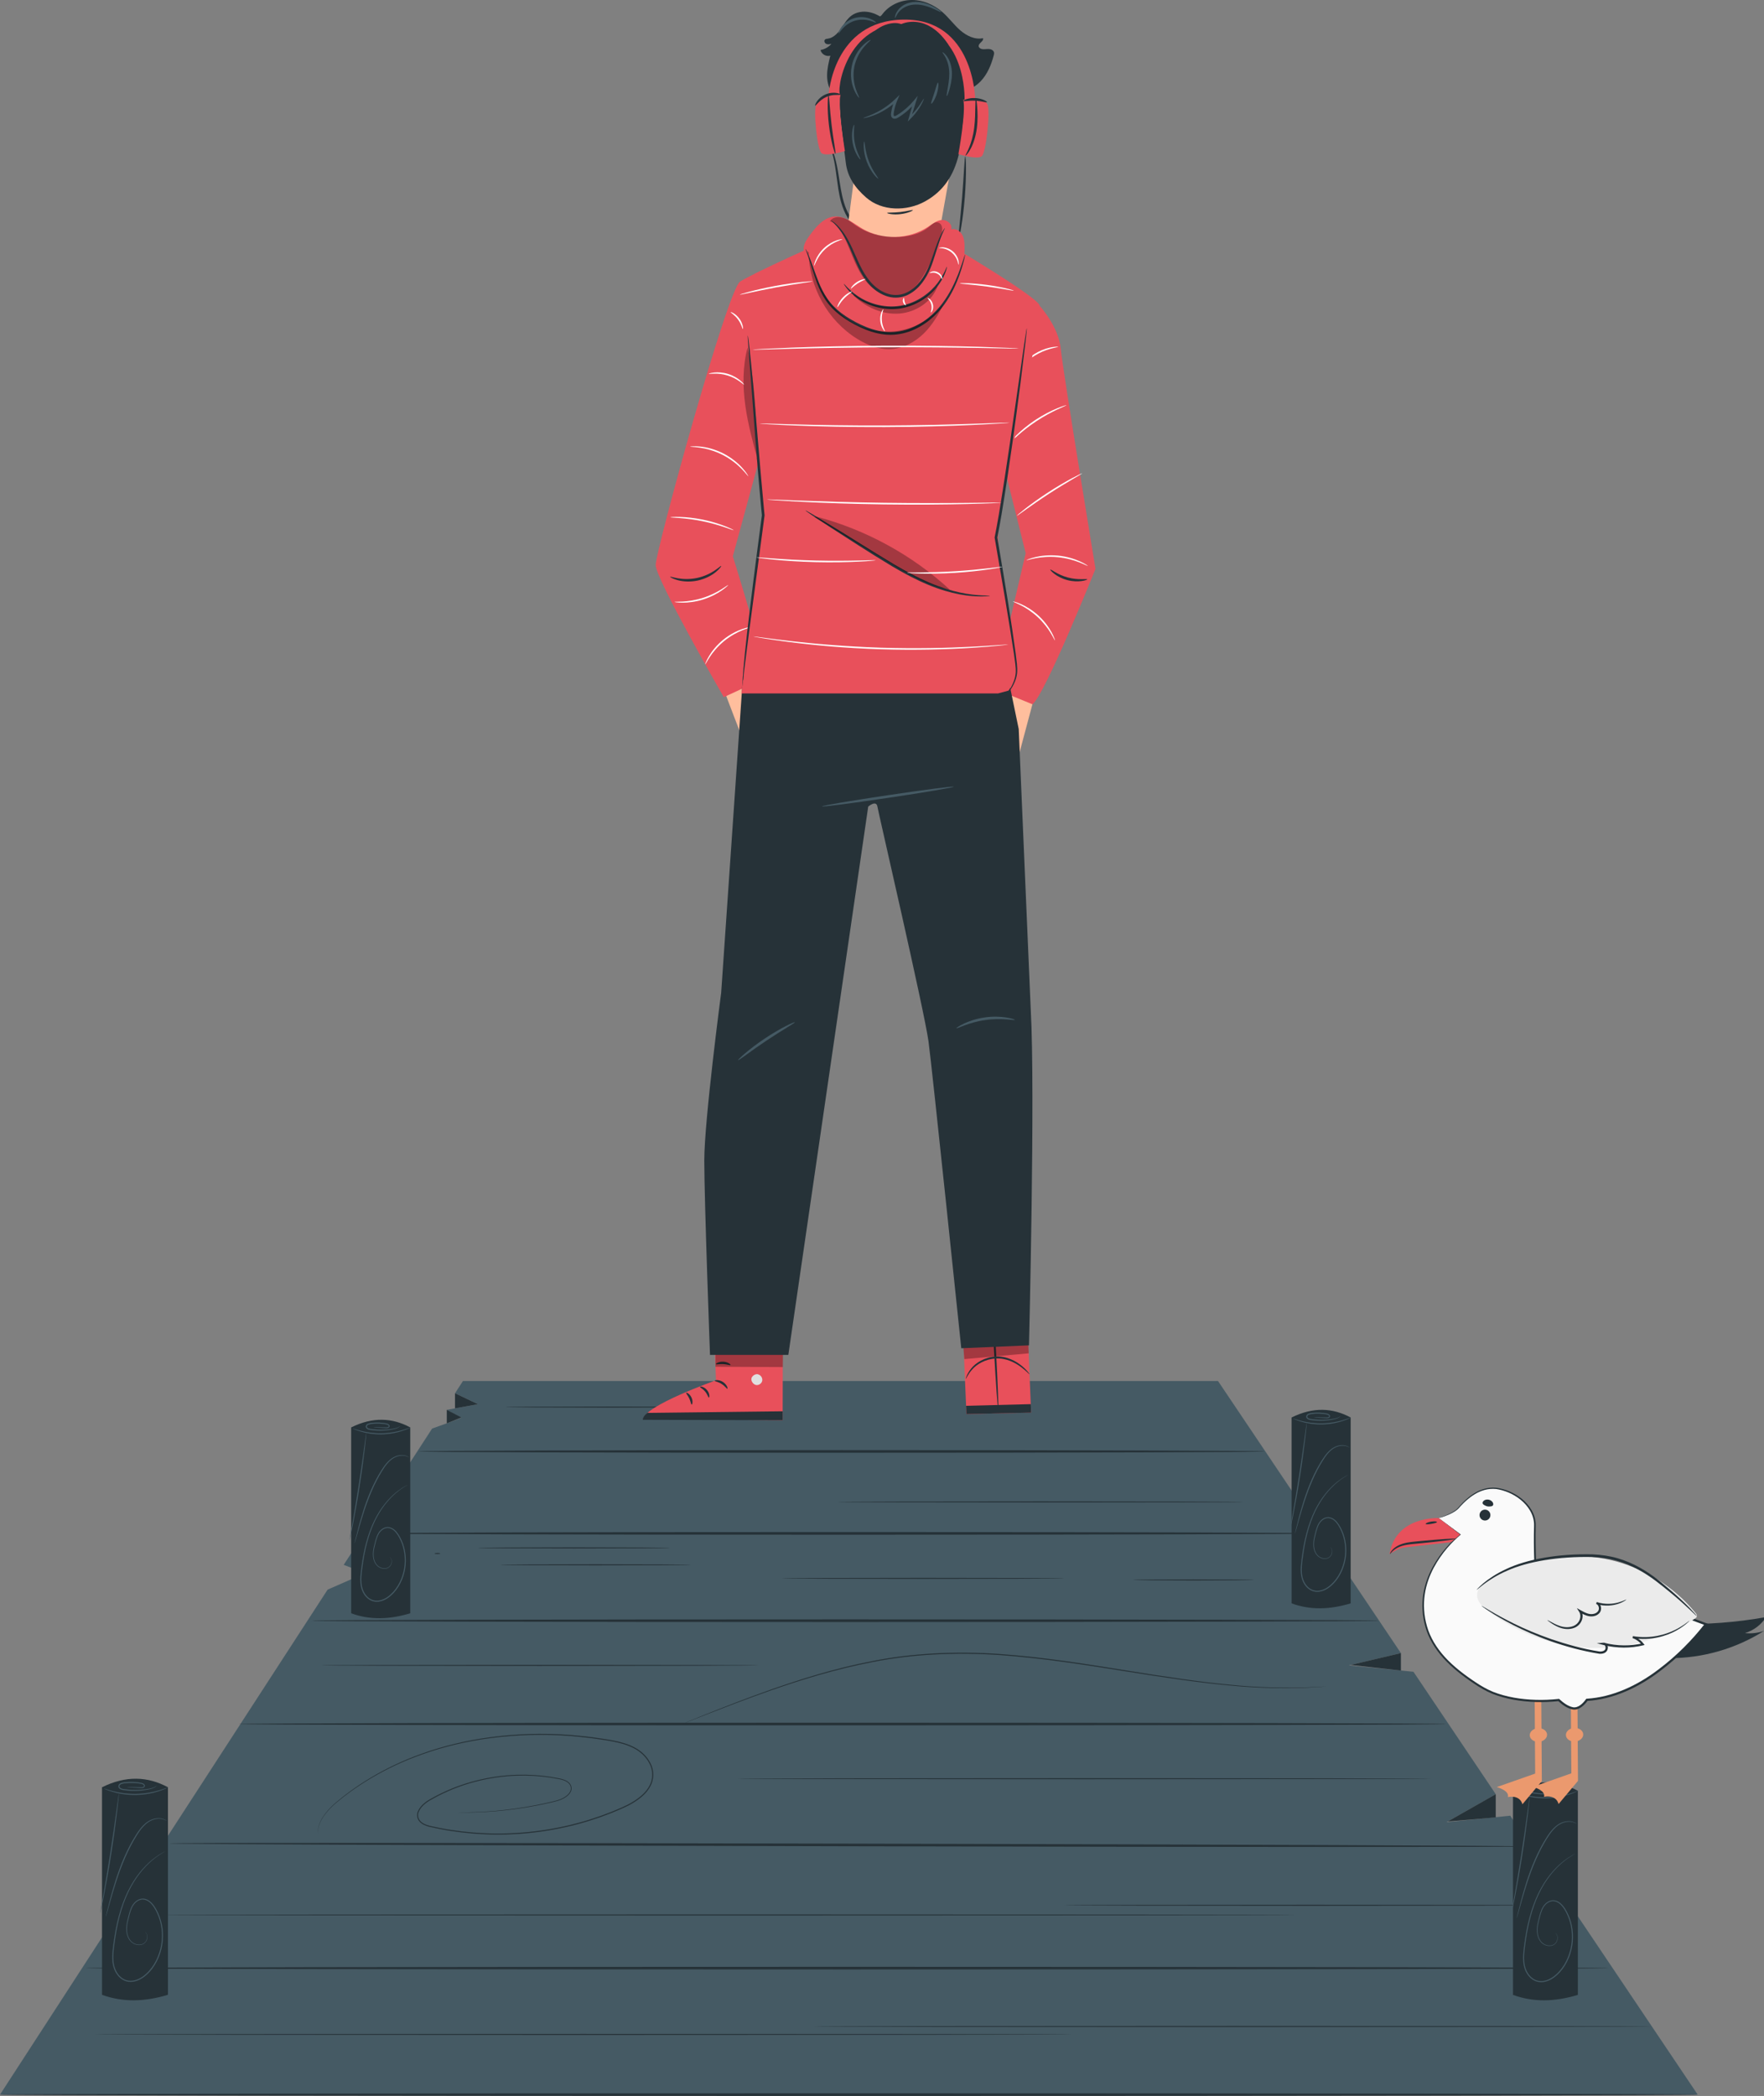 <?xml version="1.0" encoding="UTF-8" standalone="no"?>
<!-- Generator: Adobe Illustrator 27.5.0, SVG Export Plug-In . SVG Version: 6.00 Build 0)  -->

<svg
   version="1.1"
   x="0px"
   y="0px"
   viewBox="0 0 344.245 408.958"
   xml:space="preserve"
   id="svg309"
   width="344.245"
   height="408.958"
   sodipodi:docname="Dock.svg"
   inkscape:version="1.3.1 (91b66b0, 2023-11-16)"
   xmlns:inkscape="http://www.inkscape.org/namespaces/inkscape"
   xmlns:sodipodi="http://sodipodi.sourceforge.net/DTD/sodipodi-0.dtd"
   xmlns="http://www.w3.org/2000/svg"
   xmlns:svg="http://www.w3.org/2000/svg"><rect x="0" y="0" width="344.245" height="408.958" fill="#808080" stroke="none"/><sodipodi:namedview
   id="namedview1"
   pagecolor="#505050"
   bordercolor="#ffffff"
   borderopacity="1"
   inkscape:showpageshadow="0"
   inkscape:pageopacity="0"
   inkscape:pagecheckerboard="1"
   inkscape:deskcolor="#505050"
   inkscape:zoom="2.420343"
   inkscape:cx="301.19698"
   inkscape:cy="321.02887"
   inkscape:window-width="1440"
   inkscape:window-height="629"
   inkscape:window-x="0"
   inkscape:window-y="25"
   inkscape:window-maximized="0"
   inkscape:current-layer="svg309" /><defs
   id="defs309" />


<g
   id="Dock"
   transform="translate(-200.667,-78.442)"
   style="display:inline">
	<g
   id="g72">
		<path
   style="fill:#455a64"
   d="m 495.383,432.714 -12.427,1.263 9.605,-5.461 -16.057,-23.882 -12.626,-1.25 10.174,-2.397 -35.692,-53.089 H 291.015 l -1.553,2.393 v 0 l 4.468,2.131 -6.072,1.102 c 0,0 2.43,1.47 2.844,1.489 0.413,0.018 -5.707,2.164 -5.707,2.164 l -17.254,26.592 4.194,1.619 -7.333,3.217 -63.935,98.535 h 331.307 z"
   id="path22" />
		<g
   id="g23">
			<path
   style="fill:#263238"
   d="m 447.496,361.639 c 0,0.144 -36.969,0.26 -82.562,0.26 -45.609,0 -82.57,-0.117 -82.57,-0.26 0,-0.143 36.961,-0.26 82.57,-0.26 45.593,0 82.562,0.117 82.562,0.26 z"
   id="path23" />
		</g>
		<g
   id="g24">
			<path
   style="fill:#263238"
   d="m 458.621,377.631 c 0,0.144 -41.794,0.26 -93.339,0.26 -51.562,0 -93.348,-0.117 -93.348,-0.26 0,-0.143 41.785,-0.26 93.348,-0.26 51.545,0 93.339,0.116 93.339,0.26 z"
   id="path24" />
		</g>
		<g
   id="g25">
			<path
   style="fill:#263238"
   d="m 469.802,394.666 c 0,0.144 -46.633,0.26 -104.144,0.26 -57.531,0 -104.154,-0.117 -104.154,-0.26 0,-0.144 46.623,-0.26 104.154,-0.26 57.512,0 104.144,0.116 104.144,0.26 z"
   id="path25" />
		</g>
		<g
   id="g26">
			<path
   style="fill:#263238"
   d="m 482.956,414.829 c 0,0.144 -52.768,0.26 -117.847,0.26 -65.101,0 -117.858,-0.117 -117.858,-0.26 0,-0.143 52.757,-0.26 117.858,-0.26 65.079,0 117.847,0.117 117.847,0.26 z"
   id="path26" />
		</g>
		<g
   id="g27">
			<path
   style="fill:#263238"
   d="m 499.419,438.717 c 0,0.144 -59.49,0.127 -132.857,-0.037 -73.392,-0.165 -132.869,-0.414 -132.869,-0.558 0,-0.144 59.477,-0.127 132.87,0.038 73.367,0.164 132.856,0.414 132.856,0.557 z"
   id="path27" />
		</g>
		<g
   id="g28">
			<path
   style="fill:#263238"
   d="m 514.592,462.457 c 0,0.144 -66.544,0.26 -148.612,0.26 -82.096,0 -148.626,-0.116 -148.626,-0.26 0,-0.144 66.53,-0.26 148.626,-0.26 82.068,0 148.612,0.116 148.612,0.26 z"
   id="path28" />
		</g>
		<g
   id="g29">
			<path
   style="fill:#263238"
   d="m 531.975,487.14 c 0,0.144 -74.172,0.26 -165.646,0.26 -91.506,0 -165.662,-0.117 -165.662,-0.26 0,-0.144 74.156,-0.26 165.662,-0.26 91.474,0 165.646,0.116 165.646,0.26 z"
   id="path29" />
		</g>
		<g
   id="g30">
			<path
   style="fill:#263238"
   d="m 286.581,381.564 c 0,0.058 -0.247,0.104 -0.551,0.104 -0.305,0 -0.551,-0.047 -0.551,-0.104 0,-0.057 0.247,-0.104 0.551,-0.104 0.304,0 0.551,0.047 0.551,0.104 z"
   id="path30" />
		</g>
		<g
   id="g31">
			<path
   style="fill:#263238"
   d="m 331.412,380.462 c 0,0.058 -8.391,0.104 -18.74,0.104 -10.352,0 -18.742,-0.047 -18.742,-0.104 0,-0.058 8.389,-0.104 18.742,-0.104 10.349,0 18.74,0.046 18.74,0.104 z"
   id="path31" />
		</g>
		<g
   id="g32">
			<path
   style="fill:#263238"
   d="m 335.454,383.769 c 0,0.057 -8.309,0.104 -18.556,0.104 -10.251,0 -18.558,-0.047 -18.558,-0.104 0,-0.057 8.307,-0.104 18.558,-0.104 10.247,0 18.556,0.047 18.556,0.104 z"
   id="path32" />
		</g>
		<g
   id="g33">
			<path
   style="fill:#263238"
   d="m 445.328,386.709 c 0,0.057 -5.265,0.104 -11.758,0.104 -6.496,0 -11.76,-0.047 -11.76,-0.104 0,-0.057 5.264,-0.104 11.76,-0.104 6.493,0 11.758,0.046 11.758,0.104 z"
   id="path33" />
		</g>
		<g
   id="g34">
			<path
   style="fill:#263238"
   d="m 459.482,407.5 c 0,0 -0.447,0.039 -1.299,0.092 -0.887,0.052 -2.137,0.125 -3.73,0.219 -3.242,0.028 -7.949,0.077 -13.728,-0.502 -5.781,-0.516 -12.622,-1.515 -20.193,-2.732 -7.571,-1.201 -15.901,-2.564 -24.725,-3.204 -8.824,-0.6 -17.299,-0.144 -24.819,1.354 -7.533,1.436 -14.127,3.557 -19.606,5.438 -5.474,1.913 -9.841,3.636 -12.864,4.811 -1.486,0.582 -2.651,1.038 -3.478,1.362 -0.796,0.31 -1.217,0.463 -1.217,0.463 0,0 0.411,-0.179 1.202,-0.502 0.823,-0.332 1.984,-0.801 3.463,-1.398 3.014,-1.198 7.374,-2.942 12.845,-4.874 5.477,-1.9 12.073,-4.038 19.618,-5.487 7.531,-1.511 16.032,-1.974 24.869,-1.373 8.837,0.642 17.172,2.011 24.741,3.223 7.569,1.227 14.402,2.241 20.176,2.775 5.771,0.597 10.472,0.57 13.712,0.567 1.593,-0.077 2.843,-0.137 3.73,-0.18 0.854,-0.042 1.303,-0.052 1.303,-0.052 z"
   id="path34" />
		</g>
		<g
   id="g35">
			<path
   style="fill:#263238"
   d="m 453.641,452.081 c 0,0.058 -49.609,0.104 -110.79,0.104 -61.202,0 -110.8,-0.047 -110.8,-0.104 0,-0.057 49.598,-0.104 110.8,-0.104 61.181,0 110.79,0.047 110.79,0.104 z"
   id="path35" />
		</g>
		<g
   id="g36">
			<path
   style="fill:#263238"
   d="m 504.531,450.186 c 0,0.058 -21.531,0.104 -48.085,0.104 -26.563,0 -48.09,-0.047 -48.09,-0.104 0,-0.058 21.527,-0.104 48.09,-0.104 26.554,0 48.085,0.046 48.085,0.104 z"
   id="path36" />
		</g>
		<g
   id="g37">
			<path
   style="fill:#263238"
   d="m 409.899,475.387 c 0,0.058 -42.717,0.104 -95.399,0.104 -52.7,0 -95.408,-0.047 -95.408,-0.104 0,-0.057 42.708,-0.104 95.408,-0.104 52.682,0 95.399,0.046 95.399,0.104 z"
   id="path37" />
		</g>
		<g
   id="g38">
			<path
   style="fill:#263238"
   d="m 523.035,473.844 c 0,0.058 -36.612,0.104 -81.765,0.104 -45.168,0 -81.773,-0.047 -81.773,-0.104 0,-0.057 36.604,-0.104 81.773,-0.104 45.153,0 81.765,0.046 81.765,0.104 z"
   id="path38" />
		</g>
		<g
   id="g39">
			<path
   style="fill:#263238"
   d="m 479.845,425.499 c 0,0.057 -30.282,0.104 -67.628,0.104 -37.359,0 -67.634,-0.047 -67.634,-0.104 0,-0.057 30.275,-0.104 67.634,-0.104 37.346,0 67.628,0.047 67.628,0.104 z"
   id="path39" />
		</g>
		<g
   id="g40">
			<path
   style="fill:#263238"
   d="m 348.697,403.384 c 0,0.058 -19.113,0.104 -42.685,0.104 -23.58,0 -42.689,-0.047 -42.689,-0.104 0,-0.057 19.109,-0.104 42.689,-0.104 23.572,0 42.685,0.047 42.685,0.104 z"
   id="path40" />
		</g>
		<g
   id="g41">
			<path
   style="fill:#263238"
   d="m 408.356,386.412 c 0,0.057 -12.32,0.104 -27.514,0.104 -15.199,0 -27.517,-0.047 -27.517,-0.104 0,-0.057 12.317,-0.104 27.517,-0.104 15.194,0 27.514,0.047 27.514,0.104 z"
   id="path41" />
		</g>
		<g
   id="g42">
			<path
   style="fill:#263238"
   d="m 443.329,371.497 c 0,0.058 -17.732,0.104 -39.6,0.104 -21.876,0 -39.603,-0.047 -39.603,-0.104 0,-0.058 17.728,-0.104 39.603,-0.104 21.869,0 39.6,0.047 39.6,0.104 z"
   id="path42" />
		</g>
		<g
   id="g43">
			<path
   style="fill:#263238"
   d="m 339.44,352.982 c 0,0.057 -8.981,0.104 -20.057,0.104 -11.08,0 -20.059,-0.047 -20.059,-0.104 0,-0.057 8.979,-0.104 20.059,-0.104 11.076,0 20.057,0.047 20.057,0.104 z"
   id="path43" />
		</g>
		<g
   id="g44">
			<path
   style="fill:#263238"
   d="m 262.658,436.198 c 0,0 0.002,-0.16 0.016,-0.474 0.04,-0.31 0.091,-0.78 0.306,-1.356 0.39,-1.167 1.456,-2.697 3.221,-4.212 3.528,-2.991 9.174,-6.87 17.034,-9.628 7.814,-2.794 17.789,-4.38 28.756,-3.565 1.367,0.12 2.752,0.255 4.147,0.426 1.39,0.217 2.804,0.376 4.216,0.657 1.41,0.278 2.84,0.655 4.15,1.352 1.311,0.683 2.461,1.761 3.131,3.128 0.698,1.355 0.703,3.067 -0.042,4.435 -0.727,1.381 -1.976,2.394 -3.29,3.199 -1.322,0.823 -2.784,1.382 -4.224,1.99 -0.733,0.276 -1.468,0.552 -2.205,0.83 -0.748,0.248 -1.498,0.496 -2.251,0.745 -6.063,1.875 -12.272,2.722 -18.251,2.671 -2.99,-0.024 -5.925,-0.272 -8.767,-0.717 -1.424,-0.212 -2.815,-0.5 -4.193,-0.814 -0.677,-0.186 -1.379,-0.45 -1.872,-0.998 -0.496,-0.547 -0.601,-1.383 -0.311,-2.037 0.592,-1.319 1.853,-2.088 3.018,-2.695 1.169,-0.656 2.377,-1.199 3.576,-1.708 2.413,-0.986 4.862,-1.67 7.266,-2.111 4.815,-0.88 9.45,-0.738 13.522,0.083 0.511,0.091 1.02,0.218 1.486,0.443 0.462,0.218 0.894,0.591 1.037,1.098 0.174,0.497 0.024,1.049 -0.281,1.437 -0.3,0.396 -0.701,0.682 -1.109,0.917 -0.822,0.487 -1.74,0.657 -2.59,0.861 -0.858,0.199 -1.693,0.375 -2.502,0.537 -3.237,0.638 -6.064,0.968 -8.376,1.164 -2.315,0.185 -4.118,0.232 -5.339,0.242 -1.222,0.011 -1.863,-0.015 -1.863,-0.015 0.301,-0.004 0.802,-0.012 1.863,-0.027 1.221,-0.024 3.022,-0.084 5.333,-0.281 2.309,-0.208 5.13,-0.549 8.36,-1.198 0.807,-0.164 1.64,-0.343 2.496,-0.544 0.854,-0.207 1.753,-0.378 2.553,-0.855 0.397,-0.23 0.784,-0.51 1.065,-0.883 0.285,-0.368 0.415,-0.859 0.257,-1.313 -0.131,-0.46 -0.523,-0.801 -0.967,-1.011 -0.447,-0.215 -0.943,-0.338 -1.452,-0.428 -4.057,-0.808 -8.672,-0.941 -13.463,-0.058 -2.392,0.442 -4.828,1.127 -7.228,2.111 -1.192,0.508 -2.393,1.049 -3.555,1.703 -1.162,0.603 -2.38,1.369 -2.93,2.603 -0.264,0.604 -0.167,1.341 0.279,1.838 0.446,0.497 1.114,0.757 1.777,0.937 1.36,0.308 2.756,0.597 4.173,0.806 2.832,0.442 5.757,0.687 8.738,0.71 5.958,0.048 12.146,-0.797 18.188,-2.666 0.75,-0.248 1.497,-0.496 2.243,-0.743 0.735,-0.276 1.467,-0.552 2.197,-0.827 1.437,-0.606 2.891,-1.162 4.193,-1.973 1.296,-0.793 2.516,-1.789 3.215,-3.117 0.714,-1.316 0.712,-2.941 0.041,-4.25 -0.647,-1.321 -1.762,-2.372 -3.042,-3.039 -1.283,-0.684 -2.693,-1.058 -4.094,-1.335 -1.405,-0.28 -2.818,-0.44 -4.203,-0.658 -1.392,-0.171 -2.773,-0.307 -4.137,-0.428 -10.94,-0.824 -20.891,0.743 -28.693,3.512 -7.847,2.734 -13.493,6.585 -17.03,9.551 -1.767,1.5 -2.835,3.011 -3.235,4.165 -0.22,0.57 -0.277,1.036 -0.324,1.344 -0.018,0.309 -0.034,0.469 -0.034,0.469 z"
   id="path44" />
		</g>
		<g
   id="g51">
			<path
   style="fill:#263238"
   d="m 280.724,393.219 c -4.023,1.219 -7.884,1.348 -11.525,0 v -36.265 c 4.178,-2.074 7.992,-1.907 11.525,0 z"
   id="path45" />
			<g
   id="g46">
				<path
   style="fill:#455a64"
   d="m 280.741,356.973 c 0.006,0.013 -0.138,0.088 -0.405,0.213 -0.265,0.129 -0.663,0.286 -1.163,0.451 -0.999,0.334 -2.441,0.646 -4.057,0.672 -1.616,0.021 -3.067,-0.247 -4.076,-0.552 -0.505,-0.151 -0.907,-0.296 -1.176,-0.417 -0.271,-0.117 -0.417,-0.188 -0.411,-0.201 0.014,-0.036 0.616,0.212 1.627,0.476 1.009,0.265 2.44,0.506 4.033,0.485 1.592,-0.026 3.016,-0.31 4.017,-0.605 1.002,-0.292 1.596,-0.558 1.611,-0.522 z"
   id="path46" />
			</g>
			<g
   id="g47">
				<path
   style="fill:#455a64"
   d="m 278.773,356.677 c 0,0 -0.132,0.182 -0.483,0.361 -0.35,0.185 -0.905,0.315 -1.588,0.419 -0.685,0.104 -1.513,0.166 -2.43,0.126 -0.459,-0.022 -0.937,-0.066 -1.435,-0.147 -0.246,-0.053 -0.539,-0.119 -0.719,-0.396 -0.179,-0.301 0.03,-0.667 0.292,-0.793 0.546,-0.226 1.05,-0.201 1.555,-0.244 0.501,-0.017 0.986,0.008 1.442,0.066 0.229,0.029 0.45,0.065 0.664,0.108 0.222,0.053 0.451,0.131 0.587,0.355 0.148,0.265 -0.118,0.533 -0.317,0.545 -0.205,0.047 -0.392,0.019 -0.561,0.014 -0.581,-0.034 -1.12,-0.065 -1.63,-0.095 -0.385,-0.027 -0.597,-0.049 -0.597,-0.063 10e-4,-0.014 0.214,-0.02 0.6,-0.018 0.511,0.009 1.05,0.018 1.633,0.029 0.174,0.002 0.353,0.021 0.517,-0.023 0.168,-0.03 0.278,-0.177 0.203,-0.308 -0.186,-0.279 -0.691,-0.287 -1.121,-0.353 -0.876,-0.086 -1.941,-0.119 -2.874,0.17 -0.2,0.103 -0.318,0.339 -0.212,0.507 0.101,0.17 0.351,0.255 0.576,0.298 0.481,0.08 0.957,0.129 1.407,0.156 0.904,0.05 1.721,0.004 2.401,-0.08 0.681,-0.085 1.227,-0.191 1.574,-0.347 0.348,-0.15 0.503,-0.303 0.516,-0.287 z"
   id="path47" />
			</g>
			<g
   id="g48">
				<path
   style="fill:#455a64"
   d="m 268.882,378.966 c -0.007,-0.001 0,-0.076 0.021,-0.215 0.031,-0.193 0.064,-0.394 0.099,-0.61 0.114,-0.65 0.244,-1.392 0.392,-2.237 0.332,-1.889 0.78,-4.499 1.232,-7.389 0.451,-2.891 0.82,-5.514 1.08,-7.414 0.117,-0.85 0.219,-1.596 0.309,-2.25 0.032,-0.216 0.063,-0.418 0.091,-0.611 0.023,-0.139 0.039,-0.212 0.046,-0.211 0.007,10e-4 0.006,0.075 -0.004,0.216 -0.017,0.195 -0.034,0.398 -0.053,0.616 -0.071,0.656 -0.152,1.406 -0.244,2.259 -0.222,1.906 -0.569,4.534 -1.02,7.428 -0.452,2.892 -0.923,5.501 -1.293,7.384 -0.172,0.841 -0.324,1.579 -0.457,2.226 -0.049,0.213 -0.094,0.412 -0.137,0.603 -0.034,0.135 -0.055,0.206 -0.062,0.205 z"
   id="path48" />
			</g>
			<g
   id="g49">
				<path
   style="fill:#455a64"
   d="m 280.545,362.835 c -0.012,0.023 -0.255,-0.189 -0.791,-0.313 -0.525,-0.121 -1.371,-0.097 -2.221,0.391 -0.855,0.484 -1.614,1.414 -2.287,2.528 -0.692,1.109 -1.36,2.385 -1.966,3.767 -1.212,2.769 -1.972,5.409 -2.524,7.312 -0.244,0.858 -0.456,1.608 -0.641,2.26 -0.064,0.218 -0.124,0.42 -0.181,0.613 -0.044,0.14 -0.07,0.212 -0.077,0.21 -0.007,-0.002 0.006,-0.078 0.036,-0.221 0.045,-0.196 0.092,-0.401 0.143,-0.623 0.167,-0.657 0.358,-1.414 0.578,-2.279 0.516,-1.915 1.255,-4.57 2.475,-7.357 0.61,-1.39 1.289,-2.674 1.995,-3.786 0.686,-1.117 1.478,-2.068 2.377,-2.554 0.897,-0.492 1.776,-0.491 2.313,-0.341 0.548,0.155 0.771,0.393 0.771,0.393 z"
   id="path49" />
			</g>
			<g
   id="g50">
				<path
   style="fill:#455a64"
   d="m 276.734,382.218 c 0,0 0.209,0.106 0.344,0.494 0.121,0.359 0.113,1.093 -0.536,1.573 -0.635,0.45 -1.83,0.324 -2.503,-0.573 -0.697,-0.885 -0.734,-2.249 -0.403,-3.545 0.165,-0.655 0.306,-1.346 0.585,-2.042 0.272,-0.683 0.788,-1.382 1.591,-1.644 0.827,-0.284 1.718,0.205 2.243,0.863 0.557,0.66 0.939,1.462 1.256,2.3 0.607,1.69 0.742,3.651 0.284,5.556 -0.463,1.885 -1.478,3.789 -3.196,5.012 -0.847,0.587 -1.939,0.955 -2.96,0.655 -1.018,-0.294 -1.735,-1.158 -2.097,-2.067 -0.372,-0.928 -0.399,-1.921 -0.337,-2.852 0.071,-0.936 0.205,-1.838 0.336,-2.721 0.529,-3.526 1.508,-6.641 2.84,-8.999 1.318,-2.369 2.904,-3.945 4.099,-4.857 1.204,-0.917 1.986,-1.235 1.986,-1.235 0,0 -0.176,0.113 -0.519,0.31 -0.333,0.213 -0.833,0.517 -1.418,0.989 -1.173,0.925 -2.729,2.505 -4.02,4.864 -1.304,2.348 -2.262,5.444 -2.779,8.957 -0.128,0.878 -0.26,1.783 -0.327,2.705 -0.06,0.917 -0.027,1.882 0.328,2.763 0.346,0.868 1.029,1.676 1.965,1.944 0.938,0.277 1.966,-0.061 2.785,-0.628 1.655,-1.175 2.663,-3.045 3.115,-4.887 0.451,-1.865 0.323,-3.788 -0.267,-5.444 -0.306,-0.819 -0.683,-1.613 -1.214,-2.246 -0.509,-0.635 -1.312,-1.068 -2.053,-0.817 -0.733,0.235 -1.228,0.882 -1.494,1.542 -0.273,0.669 -0.422,1.366 -0.589,2.013 -0.336,1.282 -0.303,2.591 0.353,3.441 0.628,0.856 1.763,0.99 2.366,0.575 0.615,-0.437 0.647,-1.144 0.541,-1.493 -0.117,-0.378 -0.322,-0.496 -0.305,-0.506 z"
   id="path50" />
			</g>
		</g>
		<g
   id="g57">
			<path
   style="fill:#263238"
   d="m 464.246,391.283 c -4.023,1.22 -7.884,1.348 -11.525,0 v -36.265 c 4.178,-2.074 7.992,-1.907 11.525,0 z"
   id="path51" />
			<g
   id="g52">
				<path
   style="fill:#455a64"
   d="m 464.263,355.037 c 0.006,0.013 -0.138,0.088 -0.405,0.213 -0.265,0.129 -0.663,0.286 -1.163,0.452 -0.999,0.334 -2.441,0.646 -4.057,0.672 -1.616,0.021 -3.067,-0.247 -4.076,-0.552 -0.505,-0.151 -0.907,-0.296 -1.176,-0.417 -0.271,-0.117 -0.417,-0.188 -0.411,-0.201 0.014,-0.036 0.616,0.212 1.627,0.476 1.009,0.265 2.44,0.506 4.033,0.485 1.592,-0.026 3.016,-0.31 4.017,-0.605 1.002,-0.293 1.596,-0.559 1.611,-0.523 z"
   id="path52" />
			</g>
			<g
   id="g53">
				<path
   style="fill:#455a64"
   d="m 462.295,354.741 c 0,0 -0.132,0.182 -0.483,0.361 -0.35,0.185 -0.905,0.315 -1.588,0.419 -0.685,0.104 -1.513,0.166 -2.43,0.126 -0.459,-0.022 -0.937,-0.066 -1.435,-0.147 -0.246,-0.053 -0.539,-0.119 -0.719,-0.396 -0.179,-0.302 0.03,-0.668 0.292,-0.793 0.546,-0.226 1.05,-0.201 1.555,-0.244 0.501,-0.017 0.986,0.008 1.443,0.066 0.228,0.029 0.45,0.065 0.664,0.108 0.222,0.053 0.451,0.131 0.587,0.355 0.148,0.265 -0.118,0.533 -0.317,0.545 -0.205,0.047 -0.391,0.019 -0.561,0.014 -0.581,-0.034 -1.12,-0.065 -1.63,-0.095 -0.385,-0.027 -0.597,-0.049 -0.597,-0.063 10e-4,-0.014 0.214,-0.02 0.6,-0.018 0.511,0.009 1.05,0.018 1.633,0.029 0.174,0.002 0.353,0.021 0.517,-0.023 0.168,-0.03 0.278,-0.177 0.203,-0.308 -0.185,-0.279 -0.691,-0.287 -1.121,-0.353 -0.876,-0.086 -1.942,-0.119 -2.874,0.17 -0.2,0.103 -0.318,0.339 -0.212,0.507 0.101,0.17 0.351,0.255 0.576,0.298 0.481,0.08 0.957,0.129 1.407,0.156 0.904,0.05 1.721,0.004 2.401,-0.08 0.681,-0.085 1.227,-0.191 1.574,-0.346 0.347,-0.151 0.503,-0.304 0.515,-0.288 z"
   id="path53" />
			</g>
			<g
   id="g54">
				<path
   style="fill:#455a64"
   d="m 452.404,377.03 c -0.007,-10e-4 0,-0.076 0.021,-0.215 0.031,-0.193 0.064,-0.394 0.099,-0.61 0.114,-0.65 0.244,-1.392 0.391,-2.237 0.332,-1.889 0.78,-4.499 1.232,-7.389 0.451,-2.891 0.82,-5.514 1.08,-7.414 0.117,-0.85 0.219,-1.596 0.309,-2.25 0.032,-0.216 0.063,-0.418 0.091,-0.611 0.023,-0.139 0.039,-0.212 0.046,-0.211 0.007,10e-4 0.005,0.075 -0.004,0.216 -0.017,0.195 -0.034,0.398 -0.053,0.616 -0.071,0.656 -0.152,1.406 -0.244,2.259 -0.222,1.906 -0.569,4.534 -1.02,7.428 -0.452,2.892 -0.923,5.501 -1.293,7.384 -0.173,0.841 -0.324,1.579 -0.457,2.226 -0.049,0.213 -0.094,0.412 -0.138,0.603 -0.032,0.135 -0.053,0.206 -0.06,0.205 z"
   id="path54" />
			</g>
			<g
   id="g55">
				<path
   style="fill:#455a64"
   d="m 464.067,360.899 c -0.012,0.023 -0.255,-0.189 -0.79,-0.313 -0.525,-0.121 -1.371,-0.098 -2.221,0.391 -0.855,0.484 -1.614,1.414 -2.287,2.528 -0.692,1.109 -1.36,2.385 -1.966,3.767 -1.212,2.769 -1.972,5.409 -2.524,7.312 -0.243,0.858 -0.456,1.608 -0.641,2.26 -0.064,0.218 -0.124,0.42 -0.181,0.613 -0.043,0.14 -0.07,0.212 -0.077,0.21 -0.007,-0.002 0.006,-0.078 0.036,-0.221 0.045,-0.196 0.092,-0.401 0.143,-0.623 0.167,-0.657 0.358,-1.414 0.578,-2.279 0.516,-1.915 1.255,-4.57 2.475,-7.357 0.61,-1.391 1.289,-2.674 1.995,-3.786 0.686,-1.116 1.478,-2.068 2.377,-2.554 0.897,-0.492 1.776,-0.491 2.313,-0.341 0.547,0.155 0.77,0.393 0.77,0.393 z"
   id="path55" />
			</g>
			<g
   id="g56">
				<path
   style="fill:#455a64"
   d="m 460.257,380.282 c 0,0 0.209,0.106 0.344,0.494 0.121,0.359 0.113,1.093 -0.536,1.573 -0.636,0.45 -1.83,0.324 -2.504,-0.573 -0.697,-0.885 -0.734,-2.249 -0.403,-3.545 0.165,-0.655 0.306,-1.346 0.585,-2.042 0.272,-0.683 0.788,-1.382 1.591,-1.644 0.827,-0.284 1.718,0.205 2.243,0.863 0.557,0.66 0.939,1.462 1.256,2.3 0.607,1.69 0.742,3.651 0.284,5.556 -0.463,1.885 -1.478,3.789 -3.196,5.012 -0.847,0.587 -1.939,0.955 -2.96,0.655 -1.018,-0.294 -1.735,-1.158 -2.097,-2.067 -0.371,-0.928 -0.399,-1.921 -0.337,-2.852 0.071,-0.936 0.205,-1.838 0.336,-2.721 0.529,-3.526 1.508,-6.641 2.84,-8.999 1.318,-2.369 2.904,-3.945 4.099,-4.857 1.204,-0.917 1.986,-1.234 1.986,-1.234 0,0 -0.176,0.113 -0.519,0.31 -0.333,0.213 -0.833,0.517 -1.417,0.989 -1.173,0.925 -2.729,2.505 -4.02,4.864 -1.304,2.348 -2.262,5.444 -2.779,8.957 -0.128,0.878 -0.26,1.783 -0.327,2.705 -0.06,0.917 -0.027,1.882 0.328,2.763 0.346,0.868 1.029,1.677 1.965,1.944 0.938,0.277 1.966,-0.061 2.785,-0.628 1.655,-1.175 2.663,-3.045 3.115,-4.887 0.451,-1.865 0.323,-3.788 -0.267,-5.444 -0.306,-0.819 -0.683,-1.613 -1.214,-2.246 -0.509,-0.635 -1.312,-1.068 -2.053,-0.817 -0.733,0.235 -1.228,0.882 -1.494,1.542 -0.273,0.669 -0.422,1.366 -0.589,2.013 -0.336,1.281 -0.303,2.591 0.353,3.441 0.628,0.856 1.763,0.99 2.366,0.575 0.615,-0.437 0.647,-1.144 0.541,-1.493 -0.118,-0.379 -0.322,-0.497 -0.305,-0.507 z"
   id="path56" />
			</g>
		</g>
		<g
   id="g63">
			<path
   style="fill:#263238"
   d="m 233.442,467.658 c -4.492,1.362 -8.803,1.505 -12.868,0 v -40.491 c 4.665,-2.316 8.924,-2.13 12.868,0 z"
   id="path57" />
			<g
   id="g58">
				<path
   style="fill:#455a64"
   d="m 233.462,427.188 c 0.006,0.013 -0.156,0.096 -0.454,0.234 -0.297,0.142 -0.741,0.316 -1.3,0.5 -1.116,0.371 -2.725,0.717 -4.527,0.746 -1.803,0.024 -3.422,-0.274 -4.548,-0.612 -0.564,-0.168 -1.013,-0.328 -1.314,-0.462 -0.302,-0.129 -0.466,-0.207 -0.461,-0.22 0.015,-0.037 0.685,0.243 1.814,0.539 1.126,0.298 2.726,0.569 4.506,0.546 1.779,-0.029 3.37,-0.347 4.487,-0.679 1.118,-0.329 1.781,-0.628 1.797,-0.592 z"
   id="path58" />
			</g>
			<g
   id="g59">
				<path
   style="fill:#455a64"
   d="m 231.264,426.858 c 0,0 -0.149,0.201 -0.542,0.399 -0.39,0.204 -1.01,0.348 -1.772,0.463 -0.764,0.115 -1.688,0.183 -2.712,0.138 -0.512,-0.025 -1.046,-0.075 -1.6,-0.164 -0.274,-0.059 -0.598,-0.133 -0.794,-0.436 -0.196,-0.329 0.033,-0.73 0.321,-0.868 0.296,-0.155 0.598,-0.164 0.88,-0.207 0.287,-0.034 0.571,-0.055 0.85,-0.065 0.559,-0.02 1.099,0.009 1.609,0.073 0.255,0.032 0.502,0.072 0.74,0.12 0.246,0.058 0.5,0.145 0.649,0.39 0.161,0.288 -0.127,0.58 -0.348,0.595 -0.226,0.052 -0.434,0.022 -0.623,0.016 -0.662,-0.037 -1.264,-0.071 -1.82,-0.102 -0.43,-0.029 -0.667,-0.051 -0.666,-0.066 0.001,-0.014 0.239,-0.019 0.669,-0.015 0.557,0.011 1.159,0.023 1.822,0.036 0.194,0.002 0.394,0.024 0.579,-0.025 0.189,-0.032 0.321,-0.204 0.233,-0.358 -0.214,-0.319 -0.779,-0.325 -1.259,-0.4 -0.501,-0.057 -1.031,-0.081 -1.579,-0.059 -0.531,0.041 -1.153,0.043 -1.638,0.25 -0.227,0.117 -0.364,0.387 -0.241,0.583 0.117,0.196 0.399,0.29 0.651,0.339 0.538,0.09 1.069,0.144 1.573,0.173 1.01,0.055 1.923,0.003 2.682,-0.092 0.76,-0.096 1.37,-0.215 1.758,-0.391 0.393,-0.171 0.565,-0.344 0.578,-0.327 z"
   id="path59" />
			</g>
			<g
   id="g60">
				<path
   style="fill:#455a64"
   d="m 220.22,451.744 c -0.007,-0.001 0.002,-0.084 0.025,-0.24 0.035,-0.212 0.072,-0.436 0.113,-0.681 0.125,-0.708 0.272,-1.538 0.441,-2.497 0.373,-2.108 0.875,-5.023 1.379,-8.25 0.504,-3.228 0.915,-6.157 1.202,-8.279 0.131,-0.965 0.245,-1.8 0.341,-2.513 0.036,-0.245 0.069,-0.47 0.1,-0.682 0.025,-0.156 0.042,-0.237 0.049,-0.236 0.007,0.001 0.004,0.084 -0.007,0.241 -0.019,0.214 -0.039,0.44 -0.061,0.687 -0.078,0.715 -0.17,1.553 -0.276,2.522 -0.25,2.127 -0.638,5.062 -1.142,8.292 -0.505,3.229 -1.03,6.142 -1.44,8.244 -0.194,0.954 -0.363,1.781 -0.506,2.486 -0.054,0.242 -0.104,0.464 -0.151,0.673 -0.037,0.154 -0.06,0.234 -0.067,0.233 z"
   id="path60" />
			</g>
			<g
   id="g61">
				<path
   style="fill:#455a64"
   d="m 233.243,433.733 c -0.012,0.024 -0.283,-0.214 -0.882,-0.354 -0.587,-0.136 -1.533,-0.112 -2.485,0.434 -0.958,0.541 -1.806,1.58 -2.559,2.824 -0.773,1.238 -1.52,2.663 -2.197,4.207 -1.354,3.092 -2.202,6.041 -2.815,8.167 -0.275,0.974 -0.512,1.814 -0.713,2.525 -0.072,0.248 -0.138,0.473 -0.2,0.685 -0.048,0.156 -0.076,0.237 -0.083,0.235 -0.007,-0.002 0.008,-0.086 0.043,-0.246 0.05,-0.215 0.103,-0.444 0.162,-0.695 0.183,-0.716 0.399,-1.562 0.649,-2.543 0.578,-2.137 1.405,-5.101 2.766,-8.211 0.681,-1.552 1.438,-2.984 2.225,-4.226 0.765,-1.246 1.648,-2.308 2.648,-2.851 0.998,-0.55 1.978,-0.549 2.577,-0.384 0.613,0.17 0.864,0.433 0.864,0.433 z"
   id="path61" />
			</g>
			<g
   id="g62">
				<path
   style="fill:#455a64"
   d="m 228.988,455.375 c 0,0 0.232,0.119 0.382,0.552 0.134,0.4 0.124,1.218 -0.599,1.752 -0.708,0.501 -2.037,0.359 -2.787,-0.639 -0.776,-0.986 -0.817,-2.505 -0.447,-3.952 0.184,-0.731 0.343,-1.503 0.653,-2.278 0.304,-0.761 0.878,-1.539 1.771,-1.83 0.44,-0.143 0.943,-0.109 1.376,0.085 0.438,0.191 0.805,0.514 1.117,0.875 0.621,0.736 1.047,1.63 1.399,2.565 0.677,1.885 0.827,4.072 0.316,6.197 -0.516,2.102 -1.649,4.227 -3.563,5.589 -0.944,0.654 -2.16,1.064 -3.294,0.73 -1.132,-0.327 -1.93,-1.289 -2.333,-2.3 -0.414,-1.034 -0.445,-2.14 -0.376,-3.179 0.079,-1.045 0.228,-2.052 0.374,-3.037 0.59,-3.936 1.682,-7.414 3.167,-10.045 1.47,-2.644 3.239,-4.405 4.572,-5.423 1.343,-1.025 2.215,-1.382 2.215,-1.382 0,0 -0.197,0.125 -0.58,0.344 -0.372,0.237 -0.931,0.576 -1.584,1.102 -1.311,1.032 -3.05,2.796 -4.493,5.43 -1.458,2.622 -2.529,6.08 -3.107,10.003 -0.143,0.98 -0.29,1.991 -0.366,3.021 -0.067,1.025 -0.031,2.103 0.366,3.09 0.388,0.972 1.152,1.878 2.201,2.177 1.052,0.31 2.203,-0.068 3.12,-0.703 1.852,-1.314 2.977,-3.405 3.483,-5.464 0.504,-2.085 0.36,-4.234 -0.299,-6.085 -0.342,-0.916 -0.763,-1.802 -1.358,-2.51 -0.57,-0.71 -1.471,-1.197 -2.303,-0.915 -0.822,0.264 -1.376,0.989 -1.674,1.727 -0.305,0.748 -0.471,1.526 -0.658,2.249 -0.374,1.432 -0.338,2.897 0.397,3.848 0.703,0.958 1.975,1.107 2.65,0.642 0.689,-0.49 0.723,-1.281 0.603,-1.672 -0.131,-0.423 -0.36,-0.553 -0.341,-0.564 z"
   id="path62" />
			</g>
		</g>
		<g
   id="g69">
			<path
   style="fill:#263238"
   d="m 508.587,467.676 c -4.418,1.339 -8.657,1.48 -12.656,0 v -39.822 c 4.587,-2.278 8.776,-2.094 12.656,0 z"
   id="path63" />
			<g
   id="g64">
				<path
   style="fill:#455a64"
   d="m 508.606,427.874 c 0.006,0.013 -0.153,0.094 -0.447,0.23 -0.292,0.14 -0.728,0.311 -1.278,0.492 -1.097,0.365 -2.68,0.706 -4.453,0.735 -1.774,0.023 -3.366,-0.27 -4.473,-0.602 -0.555,-0.165 -0.997,-0.323 -1.292,-0.454 -0.297,-0.127 -0.459,-0.204 -0.453,-0.217 0.014,-0.037 0.674,0.238 1.784,0.529 1.108,0.293 2.681,0.559 4.431,0.536 1.75,-0.029 3.314,-0.341 4.413,-0.667 1.101,-0.324 1.752,-0.619 1.768,-0.582 z"
   id="path64" />
			</g>
			<g
   id="g65">
				<path
   style="fill:#455a64"
   d="m 506.445,427.549 c 0,0 -0.146,0.198 -0.532,0.393 -0.384,0.201 -0.993,0.343 -1.743,0.456 -0.752,0.113 -1.66,0.18 -2.667,0.136 -0.504,-0.024 -1.028,-0.073 -1.574,-0.162 -0.269,-0.058 -0.588,-0.131 -0.782,-0.43 -0.193,-0.324 0.032,-0.72 0.316,-0.857 0.292,-0.153 0.589,-0.162 0.866,-0.203 0.282,-0.033 0.562,-0.054 0.837,-0.063 0.55,-0.019 1.081,0.009 1.582,0.072 0.251,0.031 0.494,0.071 0.728,0.118 0.242,0.057 0.492,0.143 0.639,0.385 0.159,0.284 -0.126,0.573 -0.343,0.587 -0.223,0.052 -0.428,0.021 -0.614,0.016 -0.649,-0.037 -1.241,-0.07 -1.79,-0.101 -0.422,-0.029 -0.656,-0.051 -0.655,-0.065 0,-0.014 0.235,-0.019 0.658,-0.016 0.549,0.011 1.142,0.022 1.792,0.035 0.191,0.002 0.388,0.023 0.57,-0.024 0.186,-0.032 0.314,-0.199 0.228,-0.35 -0.21,-0.313 -0.765,-0.319 -1.237,-0.393 -0.492,-0.057 -1.014,-0.08 -1.552,-0.058 -0.522,0.04 -1.134,0.043 -1.61,0.246 -0.222,0.115 -0.357,0.379 -0.237,0.571 0.115,0.192 0.391,0.284 0.639,0.332 0.529,0.088 1.052,0.142 1.547,0.171 0.993,0.054 1.891,0.003 2.638,-0.09 0.748,-0.094 1.348,-0.211 1.729,-0.384 0.384,-0.169 0.554,-0.338 0.567,-0.322 z"
   id="path65" />
			</g>
			<g
   id="g66">
				<path
   style="fill:#455a64"
   d="m 495.583,452.024 c -0.007,-10e-4 0.002,-0.083 0.025,-0.236 0.035,-0.209 0.071,-0.429 0.111,-0.669 0.123,-0.699 0.267,-1.515 0.433,-2.456 0.367,-2.073 0.86,-4.94 1.356,-8.114 0.495,-3.175 0.9,-6.055 1.183,-8.142 0.129,-0.947 0.241,-1.768 0.336,-2.471 0.035,-0.241 0.068,-0.462 0.099,-0.671 0.025,-0.153 0.041,-0.233 0.048,-0.232 0.007,10e-4 0.005,0.082 -0.007,0.237 -0.019,0.211 -0.038,0.433 -0.06,0.676 -0.077,0.706 -0.167,1.53 -0.271,2.48 -0.246,2.092 -0.627,4.978 -1.123,8.156 -0.496,3.176 -1.013,6.041 -1.417,8.108 -0.191,0.936 -0.356,1.749 -0.498,2.445 -0.053,0.237 -0.103,0.455 -0.149,0.662 -0.036,0.15 -0.059,0.229 -0.066,0.227 z"
   id="path66" />
			</g>
			<g
   id="g67">
				<path
   style="fill:#455a64"
   d="m 508.391,434.311 c -0.012,0.024 -0.278,-0.21 -0.867,-0.347 -0.577,-0.134 -1.508,-0.11 -2.444,0.427 -0.941,0.532 -1.776,1.553 -2.516,2.778 -0.76,1.218 -1.495,2.619 -2.161,4.138 -1.331,3.041 -2.165,5.941 -2.769,8.032 -0.27,0.956 -0.503,1.781 -0.701,2.483 -0.071,0.243 -0.136,0.465 -0.197,0.674 -0.047,0.153 -0.075,0.233 -0.082,0.231 -0.007,-0.002 0.008,-0.085 0.042,-0.242 0.049,-0.212 0.102,-0.437 0.159,-0.684 0.18,-0.707 0.392,-1.539 0.638,-2.502 0.568,-2.102 1.381,-5.017 2.72,-8.076 0.669,-1.527 1.414,-2.935 2.189,-4.156 0.753,-1.226 1.621,-2.27 2.605,-2.804 0.982,-0.541 1.946,-0.54 2.535,-0.377 0.602,0.166 0.849,0.425 0.849,0.425 z"
   id="path67" />
			</g>
			<g
   id="g68">
				<path
   style="fill:#455a64"
   d="m 504.206,455.595 c 0,0 0.228,0.117 0.376,0.543 0.132,0.393 0.122,1.198 -0.589,1.723 -0.696,0.493 -2.005,0.353 -2.742,-0.629 -0.764,-0.97 -0.803,-2.465 -0.44,-3.888 0.181,-0.719 0.337,-1.478 0.642,-2.241 0.299,-0.749 0.864,-1.514 1.742,-1.801 0.433,-0.141 0.928,-0.107 1.355,0.083 0.431,0.188 0.792,0.505 1.099,0.861 0.611,0.724 1.03,1.604 1.377,2.523 0.666,1.855 0.814,4.005 0.311,6.095 -0.507,2.068 -1.622,4.157 -3.505,5.497 -0.929,0.643 -2.125,1.046 -3.242,0.718 -1.114,-0.322 -1.899,-1.268 -2.296,-2.263 -0.407,-1.017 -0.437,-2.106 -0.37,-3.128 0.078,-1.028 0.225,-2.018 0.368,-2.987 0.581,-3.871 1.655,-7.291 3.116,-9.88 1.446,-2.601 3.186,-4.332 4.497,-5.333 1.321,-1.008 2.178,-1.359 2.178,-1.359 0,0 -0.194,0.123 -0.571,0.339 -0.366,0.233 -0.915,0.566 -1.558,1.084 -1.289,1.016 -3,2.75 -4.419,5.341 -1.434,2.579 -2.486,5.98 -3.055,9.837 -0.14,0.964 -0.285,1.958 -0.36,2.971 -0.066,1.008 -0.03,2.068 0.36,3.038 0.381,0.955 1.132,1.846 2.164,2.141 1.034,0.305 2.166,-0.067 3.067,-0.691 1.821,-1.292 2.928,-3.348 3.424,-5.373 0.496,-2.05 0.354,-4.163 -0.294,-5.983 -0.336,-0.901 -0.751,-1.773 -1.335,-2.469 -0.56,-0.698 -1.446,-1.176 -2.263,-0.899 -0.808,0.259 -1.353,0.972 -1.645,1.698 -0.3,0.735 -0.464,1.501 -0.647,2.212 -0.368,1.408 -0.332,2.848 0.39,3.784 0.691,0.942 1.941,1.089 2.605,0.632 0.677,-0.482 0.711,-1.259 0.593,-1.643 -0.126,-0.413 -0.351,-0.542 -0.333,-0.553 z"
   id="path68" />
			</g>
		</g>
		<polygon
   style="fill:#263238"
   points="474.052,400.987 474.052,404.392 464.246,403.298 "
   id="polygon69" />
		<polygon
   style="fill:#263238"
   points="492.561,428.517 492.561,433.04 483.196,433.841 "
   id="polygon70" />
		<polygon
   style="fill:#263238"
   points="289.462,350.292 289.462,353.233 293.93,352.422 "
   id="polygon71" />
		<polygon
   style="fill:#263238"
   points="287.858,353.524 287.858,356.154 290.702,355.013 "
   id="polygon72" />
	</g>
</g>
<g
   id="Seagull"
   style="display:inline"
   transform="translate(-200.469,-79.564)">
	<g
   id="g99">
		<g
   id="g97">
			<g
   id="g73">
				<path
   style="fill:#263238"
   d="m 526.258,403.093 c 6.501,0.025 12.997,-1.849 18.487,-5.33 -1.192,0.427 -2.481,0.579 -3.74,0.441 1.689,-0.503 3.182,-1.635 4.122,-3.125 -5.772,1.037 -11.65,1.484 -17.512,1.331"
   id="path72" />
			</g>
			<g
   id="g76">
				<g
   id="g74">
					<path
   style="fill:#eb996e"
   d="m 499.962,411.433 0.094,14.185 -7.491,2.634 c 0,0 2.527,0.66 2.167,1.955 0,0 2.273,-0.569 2.84,1.396 l 3.785,-4.517 -0.103,-15.662 z"
   id="path73" />
				</g>
				<g
   id="g75">
					<path
   style="fill:#eb996e"
   d="m 502.378,417.979 c 0.047,0.733 -0.671,1.375 -1.604,1.435 -0.933,0.059 -1.727,-0.487 -1.773,-1.22 -0.047,-0.733 0.672,-1.375 1.604,-1.435 0.933,-0.059 1.727,0.487 1.773,1.22 z"
   id="path74" />
				</g>
			</g>
			<g
   id="g79">
				<g
   id="g77">
					<path
   style="fill:#eb996e"
   d="m 507.018,411.387 0.094,14.185 -7.491,2.634 c 0,0 2.527,0.66 2.167,1.955 0,0 2.273,-0.569 2.84,1.397 l 3.785,-4.517 -0.103,-15.662 z"
   id="path76" />
				</g>
				<g
   id="g78">
					<path
   style="fill:#eb996e"
   d="m 509.434,417.933 c 0.047,0.733 -0.672,1.375 -1.604,1.435 -0.933,0.059 -1.727,-0.487 -1.773,-1.22 -0.047,-0.733 0.672,-1.375 1.604,-1.435 0.932,-0.059 1.726,0.487 1.773,1.22 z"
   id="path77" />
				</g>
			</g>
			<g
   id="g83">
				<g
   id="g80">
					<path
   style="fill:#fafafa"
   d="m 481.238,375.77 c 0,0 2.844,-0.846 3.793,-1.929 0.949,-1.083 4.035,-4.691 8.107,-3.761 4.072,0.93 6.963,4.02 6.864,7.13 -0.099,3.11 0.049,6.936 0.049,6.936 l 33.323,12.336 c 0,0 -10.43,14.18 -23.222,14.743 0,0 -1.184,1.802 -2.56,1.691 -1.376,-0.111 -2.941,-1.655 -2.941,-1.655 0,0 -9.2,1.257 -15.325,-2.649 -6.125,-3.906 -11.417,-8.535 -11.111,-16.43 0.307,-7.895 7.208,-13.202 7.208,-13.202 z"
   id="path79" />
				</g>
				<g
   id="g82">
					<g
   id="g81">
						<path
   style="fill:#263238"
   d="m 481.238,375.77 c 0.416,0.309 1.611,1.198 4.234,3.149 l 0.079,0.059 -0.079,0.066 c -1.635,1.38 -3.637,3.465 -5.239,6.461 -0.786,1.498 -1.446,3.24 -1.729,5.187 -0.28,1.94 -0.179,4.086 0.444,6.206 0.6,2.133 1.841,4.174 3.483,5.981 1.654,1.807 3.694,3.387 5.911,4.863 1.111,0.749 2.265,1.426 3.535,1.944 1.276,0.499 2.628,0.86 4.022,1.116 2.789,0.491 5.757,0.574 8.724,0.25 l 0.102,-0.011 0.077,0.071 c 0.734,0.671 1.635,1.366 2.639,1.567 0.991,0.176 1.92,-0.719 2.53,-1.571 l 0.066,-0.092 0.107,-0.006 c 4.969,-0.295 9.846,-2.546 14.033,-5.747 3.457,-2.602 6.49,-5.659 9.022,-8.908 l 0.101,0.336 c -12.464,-4.631 -23.859,-8.866 -33.308,-12.377 l -0.111,-0.041 -0.004,-0.117 c -0.076,-2.394 -0.102,-4.678 -0.036,-6.847 0.043,-1.055 -0.248,-2.07 -0.741,-2.938 -0.497,-0.867 -1.162,-1.599 -1.893,-2.193 -1.471,-1.181 -3.183,-1.853 -4.777,-2.088 -1.617,-0.168 -3.098,0.349 -4.228,1.061 -1.152,0.701 -2.023,1.553 -2.733,2.317 -0.649,0.848 -1.507,1.27 -2.151,1.564 -0.66,0.298 -1.184,0.475 -1.537,0.59 -0.355,0.111 -0.543,0.148 -0.543,0.148 0,0 0.177,-0.071 0.525,-0.2 0.346,-0.131 0.862,-0.324 1.51,-0.635 0.643,-0.317 1.447,-0.72 2.081,-1.573 0.704,-0.781 1.573,-1.655 2.741,-2.384 1.145,-0.738 2.671,-1.294 4.359,-1.133 1.658,0.231 3.398,0.9 4.929,2.109 0.758,0.608 1.453,1.361 1.978,2.264 0.521,0.9 0.838,1.984 0.798,3.096 -0.054,2.157 -0.017,4.44 0.068,6.824 l -0.115,-0.158 c 9.457,3.488 20.863,7.695 33.338,12.296 l 0.281,0.104 -0.181,0.232 c -2.568,3.302 -5.61,6.368 -9.109,9.004 -4.23,3.234 -9.187,5.531 -14.281,5.827 l 0.173,-0.098 c -0.347,0.495 -0.746,0.925 -1.231,1.281 -0.472,0.345 -1.113,0.604 -1.734,0.476 -1.19,-0.252 -2.074,-0.973 -2.868,-1.689 l 0.179,0.059 c -3.034,0.326 -6.014,0.234 -8.854,-0.27 -1.416,-0.264 -2.793,-0.635 -4.097,-1.149 -1.296,-0.531 -2.498,-1.242 -3.601,-1.993 -2.227,-1.493 -4.287,-3.097 -5.962,-4.943 -1.664,-1.844 -2.928,-3.943 -3.531,-6.13 -0.626,-2.178 -0.715,-4.359 -0.417,-6.339 0.302,-1.984 0.987,-3.75 1.796,-5.261 1.651,-3.023 3.685,-5.095 5.363,-6.469 v 0.125 c -1.357,-1.069 -2.397,-1.889 -3.115,-2.455 -0.331,-0.263 -0.588,-0.467 -0.775,-0.616 -0.172,-0.136 -0.255,-0.203 -0.248,-0.202 z"
   id="path80" />
					</g>
				</g>
			</g>
			<g
   id="g84">
				<path
   style="fill:#ebebeb"
   d="m 531.358,394.284 c -4.219,-5.174 -10.201,-8.884 -16.711,-10.362 -5.019,-1.14 -10.327,-0.943 -15.263,0.508 l 0.251,-0.095 c -3.115,0.439 -6.126,1.606 -8.724,3.38 -1.105,0.755 -2.235,1.82 -2.187,3.158 0.043,1.208 1.033,2.146 1.986,2.889 5.686,4.43 12.777,7.028 19.98,7.32 7.202,0.292 14.481,-1.723 20.507,-5.678 0.185,-0.121 0.385,-0.267 0.425,-0.485 0.043,-0.233 -0.114,-0.452 -0.264,-0.635 z"
   id="path83" />
			</g>
			<g
   id="g85">
				<path
   style="fill:#263238"
   d="m 491.323,375.175 c 0.004,0.587 -0.468,1.065 -1.055,1.069 -0.587,0.004 -1.065,-0.468 -1.069,-1.055 -0.004,-0.586 0.468,-1.065 1.055,-1.069 0.587,-0.004 1.066,0.469 1.069,1.055 z"
   id="path84" />
			</g>
			<g
   id="g87">
				<g
   id="g86">
					<path
   style="fill:#263238"
   d="m 517.843,391.673 c 0.011,0.017 -0.11,0.116 -0.356,0.269 -0.248,0.149 -0.627,0.346 -1.138,0.523 -1.007,0.352 -2.614,0.61 -4.395,0.063 l 0.113,-0.383 c 0.888,0.259 1.14,1.495 0.495,2.188 -0.63,0.686 -1.691,0.75 -2.514,0.442 -0.488,-0.169 -0.918,-0.413 -1.316,-0.636 l 0.294,-0.31 c 0.405,0.65 0.341,1.44 0.065,2.037 -0.273,0.611 -0.796,1.069 -1.347,1.293 -1.126,0.454 -2.226,0.233 -3.009,-0.072 -0.796,-0.316 -1.357,-0.701 -1.74,-0.96 -0.38,-0.265 -0.576,-0.427 -0.561,-0.45 0.015,-0.025 0.241,0.092 0.645,0.314 0.405,0.216 0.984,0.555 1.755,0.819 0.754,0.257 1.782,0.41 2.752,-0.01 0.478,-0.21 0.891,-0.59 1.118,-1.108 0.226,-0.508 0.256,-1.143 -0.052,-1.628 l -0.466,-0.732 0.76,0.422 c 0.397,0.221 0.809,0.45 1.244,0.6 0.734,0.277 1.584,0.186 2.049,-0.312 0.469,-0.456 0.252,-1.383 -0.277,-1.512 l 0.113,-0.383 c 1.667,0.55 3.207,0.366 4.202,0.089 1.011,-0.281 1.538,-0.613 1.566,-0.563 z"
   id="path85" />
				</g>
			</g>
			<g
   id="g89">
				<g
   id="g88">
					<path
   style="fill:#263238"
   d="m 530.145,395.816 c 0.007,0.007 -0.043,0.062 -0.146,0.162 -0.105,0.098 -0.256,0.25 -0.471,0.427 -0.428,0.355 -1.086,0.85 -2.007,1.348 -1.809,0.984 -4.826,2.005 -8.448,1.419 l 0.095,-0.364 c 0.763,0.264 1.505,0.766 2.054,1.472 l 0.19,0.245 -0.303,0.073 c -2.322,0.561 -5.042,0.628 -7.741,-0.08 l -1.281,-0.336 1.329,-0.098 c 0.348,-0.026 0.675,0.263 0.751,0.551 0.101,0.288 0.092,0.595 -0.023,0.883 -0.292,0.637 -0.979,0.743 -1.502,0.732 -6.92,-1.118 -12.76,-3.527 -16.804,-5.579 -2.018,-1.037 -3.598,-1.976 -4.659,-2.669 -0.538,-0.335 -0.936,-0.626 -1.212,-0.814 -0.273,-0.192 -0.412,-0.299 -0.403,-0.312 0.008,-0.013 0.164,0.069 0.452,0.237 0.328,0.194 0.743,0.439 1.253,0.741 1.086,0.646 2.683,1.539 4.709,2.536 2.025,0.997 4.5,2.056 7.319,3.033 2.811,0.943 6.021,1.877 9.358,2.383 0.45,0.028 0.959,-0.129 1.08,-0.46 0.16,-0.35 -0.021,-0.866 -0.302,-0.821 l 0.048,-0.434 c 2.622,0.694 5.269,0.643 7.536,0.116 l -0.113,0.318 c -0.493,-0.645 -1.167,-1.113 -1.861,-1.361 l 0.095,-0.364 c 3.506,0.607 6.472,-0.329 8.281,-1.242 1.841,-0.935 2.684,-1.798 2.726,-1.742 z"
   id="path87" />
				</g>
			</g>
			<g
   id="g91">
				<g
   id="g90">
					<path
   style="fill:#263238"
   d="m 491.705,373.388 c -0.16,0.095 -0.352,0.099 -0.517,0.112 -0.167,0.009 -0.312,0.012 -0.463,-0.021 -0.152,-0.028 -0.284,-0.089 -0.434,-0.163 -0.146,-0.077 -0.321,-0.156 -0.431,-0.306 -0.106,-0.144 -0.097,-0.374 0.113,-0.581 0.202,-0.206 0.604,-0.343 1.02,-0.256 0.416,0.084 0.732,0.368 0.837,0.637 0.112,0.272 0.03,0.487 -0.125,0.578 z"
   id="path89" />
				</g>
			</g>
			<g
   id="g92">
				<path
   style="fill:#e8505b"
   d="m 481.238,375.77 c 0,0 -8.35,-0.47 -9.6,6.986 l 1.224,-0.678 c 0.637,-0.353 1.342,-0.567 2.068,-0.629 l 8.724,-0.991 1.769,-1.476 c -0.593,-0.462 -4.185,-3.212 -4.185,-3.212 z"
   id="path91" />
			</g>
			<g
   id="g94">
				<g
   id="g93">
					<path
   style="fill:#263238"
   d="m 480.895,376.534 c 0.009,0.124 -0.476,0.258 -1.075,0.359 -0.599,0.099 -1.101,0.129 -1.133,0.01 -0.031,-0.117 0.438,-0.345 1.06,-0.448 0.622,-0.105 1.14,-0.043 1.148,0.079 z"
   id="path92" />
				</g>
			</g>
			<g
   id="g96">
				<g
   id="g95">
					<path
   style="fill:#263238"
   d="m 484.508,379.811 c 0.006,0.061 -0.742,0.189 -1.957,0.346 -1.214,0.157 -2.895,0.344 -4.754,0.523 -0.929,0.095 -1.821,0.15 -2.604,0.27 -0.786,0.117 -1.467,0.323 -1.991,0.599 -1.066,0.549 -1.424,1.266 -1.483,1.221 -0.053,-0.002 0.222,-0.826 1.329,-1.495 0.54,-0.333 1.265,-0.586 2.076,-0.729 0.814,-0.147 1.701,-0.213 2.63,-0.308 1.859,-0.179 3.544,-0.316 4.766,-0.393 1.224,-0.078 1.983,-0.095 1.988,-0.034 z"
   id="path94" />
				</g>
			</g>
		</g>
		<g
   id="g98">
			<path
   style="fill:#263238"
   d="m 531.622,394.919 c -0.029,0.027 -0.507,-0.453 -1.393,-1.294 -0.887,-0.84 -2.194,-2.029 -3.884,-3.412 -1.698,-1.374 -3.682,-3.071 -6.215,-4.424 -1.261,-0.677 -2.646,-1.276 -4.14,-1.697 -1.493,-0.423 -3.097,-0.647 -4.748,-0.725 -6.627,-0.155 -12.691,0.881 -16.654,2.668 -1.996,0.862 -3.476,1.837 -4.452,2.561 -0.974,0.732 -1.464,1.201 -1.494,1.168 -0.012,-0.013 0.099,-0.141 0.323,-0.375 0.226,-0.231 0.574,-0.559 1.046,-0.953 0.948,-0.781 2.419,-1.819 4.426,-2.738 4.002,-1.905 10.114,-3.01 16.829,-2.853 1.682,0.079 3.327,0.311 4.863,0.754 1.535,0.44 2.951,1.064 4.231,1.767 2.573,1.406 4.556,3.155 6.222,4.563 1.666,1.426 2.944,2.663 3.79,3.551 0.423,0.445 0.741,0.798 0.951,1.044 0.209,0.248 0.312,0.383 0.299,0.395 z"
   id="path97" />
		</g>
	</g>
</g>




<g
   id="Character"
   style="display:inline"
   transform="translate(-200.882,-91.546)">
	<g
   id="g309">
		<g
   id="g167">
			<g
   id="g166">
				<g
   id="g154">
					<g
   id="g153">
						<g
   id="g152">
							<polygon
   style="fill:#e8505b"
   points="388.492,344.084 389.483,367.452 402.101,367.169 401.156,343.754 "
   id="polygon151" />
						</g>
					</g>
				</g>
				<g
   id="g158">
					<g
   id="g157">
						<g
   id="g156">
							<g
   id="g155">
								<path
   style="fill:#263238"
   d="m 395.679,366.431 c 0.105,-0.006 -0.09,-5.123 -0.437,-11.428 -0.347,-6.307 -0.713,-11.414 -0.819,-11.408 -0.105,0.006 0.091,5.122 0.437,11.429 0.347,6.305 0.713,11.412 0.819,11.407 z"
   id="path154" />
							</g>
						</g>
					</g>
				</g>
				<g
   id="g161">
					<g
   id="g160">
						<g
   id="g159">
							<polygon
   style="fill:#263238"
   points="389.415,365.84 402.034,365.516 402.101,367.169 389.483,367.452 "
   id="polygon158" />
						</g>
					</g>
				</g>
				<g
   id="g165">
					<g
   id="g164">
						<g
   id="g163">
							<g
   id="g162">
								<path
   style="fill:#263238"
   d="m 401.799,359.686 c 0.018,-0.015 -0.098,-0.197 -0.346,-0.495 -0.248,-0.299 -0.639,-0.707 -1.18,-1.149 -0.541,-0.439 -1.239,-0.912 -2.099,-1.271 -0.853,-0.366 -1.883,-0.604 -2.969,-0.544 -2.18,0.105 -3.963,1.258 -4.816,2.364 -0.444,0.547 -0.71,1.054 -0.859,1.414 -0.145,0.362 -0.196,0.572 -0.174,0.58 0.071,0.035 0.336,-0.805 1.237,-1.818 0.871,-1.015 2.565,-2.057 4.634,-2.159 2.061,-0.108 3.809,0.855 4.881,1.647 1.094,0.81 1.64,1.477 1.691,1.431 z"
   id="path161" />
							</g>
						</g>
					</g>
				</g>
			</g>
			<polygon
   style="opacity:0.3"
   points="388.797,353.524 389.08,356.728 401.634,355.603 401.55,353.524 "
   id="polygon166" />
		</g>
		<g
   id="g203">
			<g
   id="g199">
				<g
   id="g194">
					<g
   id="g170">
						<g
   id="g169">
							<g
   id="g168">
								<path
   style="fill:#e8505b"
   d="m 340.07,346.833 0.538,14.028 c 0,0 -14.008,4.967 -14.16,7.569 l 27.167,0.225 0.058,-21.892 z"
   id="path167" />
							</g>
						</g>
					</g>
					<g
   id="g174">
						<g
   id="g173">
							<g
   id="g172">
								<g
   id="g171">
									<path
   style="fill:#e0e0e0"
   d="m 348.846,359.711 c 0.531,0.144 0.9,0.74 0.778,1.276 -0.122,0.537 -0.725,0.917 -1.259,0.782 -0.534,-0.134 -0.998,-0.836 -0.816,-1.356 0.181,-0.52 0.913,-0.927 1.399,-0.668"
   id="path170" />
								</g>
							</g>
						</g>
					</g>
					<g
   id="g177">
						<g
   id="g176">
							<g
   id="g175">
								<path
   style="fill:#263238"
   d="m 353.615,368.653 0.005,-1.744 -26.372,0.312 c 0,0 -0.865,0.534 -0.936,1.354 z"
   id="path174" />
							</g>
						</g>
					</g>
					<g
   id="g181">
						<g
   id="g180">
							<g
   id="g179">
								<g
   id="g178">
									<path
   style="fill:#263238"
   d="m 340.361,360.95 c 0.005,0.134 0.675,0.193 1.335,0.622 0.671,0.412 1.013,0.991 1.135,0.938 0.124,-0.026 -0.078,-0.827 -0.887,-1.332 -0.803,-0.512 -1.612,-0.35 -1.583,-0.228 z"
   id="path177" />
								</g>
							</g>
						</g>
					</g>
					<g
   id="g185">
						<g
   id="g184">
							<g
   id="g183">
								<g
   id="g182">
									<path
   style="fill:#263238"
   d="m 337.487,362.147 c -0.03,0.13 0.551,0.356 1.007,0.922 0.473,0.552 0.589,1.164 0.723,1.158 0.126,0.021 0.217,-0.764 -0.364,-1.456 -0.576,-0.697 -1.364,-0.751 -1.366,-0.624 z"
   id="path181" />
								</g>
							</g>
						</g>
					</g>
					<g
   id="g189">
						<g
   id="g188">
							<g
   id="g187">
								<g
   id="g186">
									<path
   style="fill:#263238"
   d="m 335.861,365.595 c 0.122,0.028 0.307,-0.642 -0.039,-1.374 -0.341,-0.735 -0.973,-1.023 -1.029,-0.911 -0.075,0.11 0.332,0.503 0.607,1.109 0.288,0.599 0.328,1.163 0.461,1.176 z"
   id="path185" />
								</g>
							</g>
						</g>
					</g>
					<g
   id="g193">
						<g
   id="g192">
							<g
   id="g191">
								<g
   id="g190">
									<path
   style="fill:#263238"
   d="m 340.594,357.717 c 0.057,0.122 0.671,-0.064 1.428,-0.015 0.758,0.034 1.348,0.287 1.418,0.172 0.077,-0.097 -0.499,-0.591 -1.392,-0.637 -0.892,-0.053 -1.519,0.375 -1.454,0.48 z"
   id="path189" />
								</g>
							</g>
						</g>
					</g>
				</g>
				<g
   id="g198">
					<g
   id="g197">
						<g
   id="g196">
							<g
   id="g195">
								<path
   style="fill:#263238"
   d="m 340.099,354.695 c -10e-4,0.055 0.528,0.137 1.374,-0.01 0.421,-0.074 0.917,-0.213 1.436,-0.445 0.26,-0.117 0.525,-0.256 0.788,-0.421 0.126,-0.082 0.276,-0.164 0.414,-0.324 0.148,-0.14 0.232,-0.495 0.06,-0.713 -0.141,-0.21 -0.389,-0.301 -0.588,-0.305 -0.202,-0.006 -0.366,0.035 -0.515,0.072 -0.305,0.075 -0.591,0.177 -0.853,0.295 -0.524,0.24 -0.949,0.542 -1.265,0.835 -0.635,0.591 -0.851,1.092 -0.805,1.118 0.061,0.044 0.369,-0.376 1.016,-0.864 0.322,-0.243 0.734,-0.494 1.224,-0.693 0.245,-0.098 0.509,-0.183 0.788,-0.245 0.29,-0.077 0.538,-0.079 0.612,0.049 0.027,0.049 0.031,0.069 -0.03,0.154 -0.063,0.078 -0.18,0.155 -0.305,0.237 -0.242,0.159 -0.486,0.297 -0.725,0.417 -0.478,0.239 -0.935,0.402 -1.327,0.512 -0.785,0.221 -1.302,0.259 -1.299,0.331 z"
   id="path194" />
							</g>
						</g>
					</g>
				</g>
			</g>
			<g
   style="opacity:0.3"
   id="g202">
				<g
   id="g201">
					<g
   id="g200">
						<polygon
   points="353.685,355.172 353.642,358.284 340.507,358.22 340.521,355.397 "
   id="polygon199" />
					</g>
				</g>
			</g>
		</g>
		<g
   id="g211">
			<polygon
   style="fill:#ffbe9d"
   points="392.615,229.719 396.495,221.186 402.359,225.43 402.359,228.962 399.876,238.255 "
   id="polygon203" />
			<g
   id="g210">
				<path
   style="fill:#e8505b"
   d="m 403.78,151.226 c 0,0 3.693,4.025 4.104,8.342 0.411,4.317 6.784,42.966 6.784,42.966 0,0 -9.843,24.579 -12.309,26.429 l -7.474,-3.068 6.157,-26.409 -4.465,-17.921 z"
   id="path203" />
				<g
   id="g204">
					<path
   style="fill:#263238"
   d="m 413.063,204.581 c 0.061,0.118 -1.728,0.736 -3.896,0.151 -2.175,-0.561 -3.426,-1.981 -3.315,-2.053 0.1,-0.124 1.421,1.033 3.447,1.55 2.019,0.55 3.738,0.196 3.764,0.352 z"
   id="path204" />
				</g>
				<g
   id="g205">
					<path
   style="fill:#ffffff"
   d="m 412.083,183.893 c 0.021,0.041 -0.718,0.467 -1.905,1.165 -1.187,0.698 -2.817,1.678 -4.578,2.822 -1.761,1.145 -3.32,2.235 -4.44,3.036 -1.121,0.801 -1.81,1.303 -1.839,1.267 -0.013,-0.017 0.142,-0.164 0.435,-0.416 0.292,-0.252 0.726,-0.604 1.271,-1.028 1.089,-0.849 2.634,-1.972 4.402,-3.121 1.768,-1.148 3.422,-2.102 4.64,-2.752 0.609,-0.325 1.107,-0.579 1.456,-0.743 0.35,-0.167 0.548,-0.249 0.558,-0.23 z"
   id="path205" />
				</g>
				<g
   id="g206">
					<path
   style="fill:#ffffff"
   d="m 408.998,170.605 c 0.017,0.047 -0.677,0.321 -1.765,0.831 -1.088,0.508 -2.56,1.278 -4.089,2.284 -1.527,1.01 -2.813,2.061 -3.709,2.862 -0.896,0.8 -1.422,1.33 -1.458,1.296 -0.016,-0.015 0.098,-0.163 0.319,-0.42 0.219,-0.258 0.555,-0.614 0.988,-1.038 0.863,-0.848 2.143,-1.939 3.687,-2.961 1.546,-1.018 3.052,-1.765 4.171,-2.225 0.559,-0.231 1.019,-0.401 1.343,-0.5 0.324,-0.103 0.505,-0.15 0.513,-0.129 z"
   id="path206" />
				</g>
				<g
   id="g207">
					<path
   style="fill:#ffffff"
   d="m 407.405,159.211 c 0.018,0.1 -1.827,0.245 -3.8,1.28 -1.987,1.01 -3.173,2.431 -3.244,2.358 -0.028,-0.023 0.227,-0.407 0.753,-0.935 0.523,-0.527 1.336,-1.176 2.348,-1.701 1.013,-0.521 2.013,-0.809 2.746,-0.93 0.733,-0.122 1.194,-0.108 1.197,-0.072 z"
   id="path207" />
				</g>
				<g
   id="g208">
					<path
   style="fill:#ffffff"
   d="m 413.171,201.965 c -0.027,0.047 -0.634,-0.293 -1.67,-0.699 -1.034,-0.408 -2.52,-0.84 -4.209,-1.001 -1.69,-0.155 -3.23,-0.007 -4.322,0.202 -1.094,0.207 -1.753,0.428 -1.771,0.377 -0.007,-0.02 0.151,-0.093 0.445,-0.207 0.293,-0.119 0.73,-0.253 1.28,-0.386 1.097,-0.268 2.67,-0.456 4.397,-0.297 1.725,0.164 3.237,0.641 4.264,1.108 0.515,0.232 0.92,0.446 1.186,0.617 0.269,0.167 0.411,0.267 0.4,0.286 z"
   id="path208" />
				</g>
				<g
   id="g209">
					<path
   style="fill:#ffffff"
   d="m 406.762,216.501 c -0.049,0.021 -0.309,-0.572 -0.848,-1.457 -0.536,-0.885 -1.392,-2.042 -2.548,-3.116 -1.161,-1.07 -2.381,-1.833 -3.305,-2.299 -0.924,-0.469 -1.535,-0.682 -1.518,-0.732 0.007,-0.021 0.165,0.014 0.448,0.096 0.284,0.077 0.684,0.224 1.166,0.437 0.964,0.422 2.234,1.174 3.422,2.269 1.184,1.099 2.032,2.307 2.527,3.235 0.249,0.464 0.428,0.851 0.526,1.128 0.103,0.275 0.15,0.431 0.13,0.439 z"
   id="path209" />
				</g>
			</g>
		</g>
		<g
   id="g222">
			<path
   style="fill:#ffbe9d"
   d="m 342.137,226.069 c 0.092,0.367 3.74,9.83 3.74,9.83 l 5.998,-2.572 0.459,-7.897 -2.429,-4.243 z"
   id="path211" />
			<g
   id="g219">
				<path
   style="fill:#e8505b"
   d="m 362.921,138.358 c -0.903,0 -15.125,6.547 -17.608,8.127 -2.483,1.58 -16.479,52.598 -16.479,55.307 0,2.709 13.294,25.777 13.294,25.777 0,0 7.128,-3.234 8.03,-3.912 0.903,-0.677 -6.265,-23.568 -6.265,-23.568 l 5.935,-21.775 z"
   id="path212" />
				<g
   id="g213">
					<path
   style="fill:#263238"
   d="m 341.636,201.968 c 0.044,0.036 -0.299,0.562 -1.078,1.2 -0.772,0.638 -2.02,1.331 -3.531,1.655 -1.512,0.318 -2.935,0.192 -3.899,-0.077 -0.971,-0.266 -1.498,-0.607 -1.472,-0.658 0.033,-0.079 0.604,0.135 1.551,0.298 0.945,0.167 2.283,0.227 3.713,-0.073 1.428,-0.307 2.626,-0.906 3.421,-1.443 0.798,-0.533 1.232,-0.961 1.295,-0.902 z"
   id="path213" />
				</g>
				<g
   id="g214">
					<path
   style="fill:#ffffff"
   d="m 347.456,213.887 c 0.012,0.054 -0.643,0.206 -1.641,0.605 -0.998,0.395 -2.325,1.085 -3.597,2.117 -1.268,1.037 -2.212,2.197 -2.802,3.094 -0.593,0.897 -0.875,1.507 -0.924,1.484 -0.02,-0.009 0.035,-0.168 0.15,-0.451 0.111,-0.285 0.31,-0.68 0.587,-1.151 0.551,-0.943 1.492,-2.157 2.792,-3.218 1.303,-1.057 2.682,-1.733 3.717,-2.081 0.517,-0.176 0.945,-0.291 1.247,-0.342 0.299,-0.057 0.467,-0.078 0.471,-0.057 z"
   id="path214" />
				</g>
				<g
   id="g215">
					<path
   style="fill:#ffffff"
   d="m 342.992,205.695 c 0.023,0.025 -0.425,0.48 -1.27,1.066 -0.841,0.587 -2.103,1.274 -3.604,1.748 -1.503,0.47 -2.931,0.628 -3.957,0.627 -1.028,0.002 -1.656,-0.115 -1.652,-0.148 0.004,-0.052 0.634,-0.014 1.644,-0.072 1.009,-0.056 2.4,-0.245 3.871,-0.705 1.469,-0.464 2.718,-1.104 3.577,-1.635 0.863,-0.53 1.358,-0.922 1.391,-0.881 z"
   id="path215" />
				</g>
				<g
   id="g216">
					<path
   style="fill:#ffffff"
   d="m 344.059,194.997 c -0.019,0.045 -0.681,-0.216 -1.767,-0.583 -1.085,-0.368 -2.602,-0.82 -4.313,-1.171 -1.712,-0.348 -3.285,-0.528 -4.427,-0.615 -1.142,-0.089 -1.854,-0.109 -1.854,-0.158 -10e-4,-0.038 0.712,-0.096 1.866,-0.063 1.153,0.032 2.748,0.178 4.477,0.53 1.728,0.355 3.252,0.846 4.326,1.27 1.075,0.423 1.708,0.756 1.692,0.79 z"
   id="path216" />
				</g>
				<g
   id="g217">
					<path
   style="fill:#ffffff"
   d="m 346.917,184.469 c -0.047,0.033 -0.471,-0.581 -1.303,-1.435 -0.828,-0.855 -2.11,-1.912 -3.728,-2.739 -1.622,-0.821 -3.232,-1.235 -4.41,-1.4 -1.18,-0.17 -1.926,-0.151 -1.927,-0.208 -10e-4,-0.021 0.185,-0.041 0.523,-0.059 0.338,-0.024 0.829,-0.01 1.432,0.048 1.205,0.112 2.865,0.501 4.524,1.341 1.656,0.846 2.948,1.958 3.748,2.866 0.402,0.453 0.702,0.842 0.882,1.129 0.183,0.283 0.276,0.445 0.259,0.457 z"
   id="path217" />
				</g>
				<g
   id="g218">
					<path
   style="fill:#ffffff"
   d="m 346.12,166.631 c -0.063,0.081 -1.242,-1.216 -3.231,-1.815 -1.979,-0.634 -3.685,-0.235 -3.691,-0.337 -0.048,-0.063 1.708,-0.622 3.784,0.038 2.083,0.633 3.214,2.089 3.138,2.114 z"
   id="path218" />
				</g>
			</g>
			<g
   style="opacity:0.3"
   id="g220">
				<path
   d="m 348.914,181.861 c -1.022,-3.675 -2.047,-7.363 -2.575,-11.141 -0.528,-3.778 -0.546,-7.672 0.43,-11.36 1.558,7.227 1.713,14.673 1.862,22.064 -0.025,-0.212 -0.049,-0.424 -0.074,-0.636"
   id="path219" />
			</g>
			<g
   id="g221">
				<path
   style="fill:#ffffff"
   d="m 345.858,155.743 c -0.093,0.018 -0.263,-0.92 -0.937,-1.833 -0.659,-0.925 -1.498,-1.378 -1.451,-1.461 0.018,-0.078 0.989,0.28 1.704,1.277 0.726,0.99 0.764,2.024 0.684,2.017 z"
   id="path220" />
			</g>
		</g>
		<g
   id="g228">
			<g
   id="g225">
				<g
   id="g224">
					<path
   style="fill:#263238"
   d="m 345.877,223.366 -4.257,61.875 c 0,0 -3.297,24.905 -3.297,32.751 0,7.846 1.116,37.912 1.116,37.912 h 15.286 l 15.59,-106.981 c 0,0 1.569,-1.345 1.794,0 0.224,1.345 9.111,39.642 9.965,45.778 0.681,4.89 6.402,59.912 6.402,59.912 l 13.213,-0.566 c 0,0 1.241,-49.566 0.344,-65.483 l -2.35,-54.783 -3.21,-15.527 -43.196,-1.615 z"
   id="path222" />
					<g
   id="g223">
						<path
   style="fill:#455a64"
   d="m 387.002,245.05 c 0.021,0.142 -5.714,1.115 -12.808,2.173 -7.096,1.058 -12.865,1.8 -12.886,1.658 -0.021,-0.142 5.713,-1.115 12.809,-2.173 7.094,-1.058 12.864,-1.8 12.885,-1.658 z"
   id="path223" />
					</g>
				</g>
			</g>
			<g
   id="g226">
				<path
   style="fill:#455a64"
   d="m 355.988,291.004 c 0.07,0.136 -2.539,1.576 -5.582,3.618 -3.051,2.033 -5.378,3.893 -5.477,3.777 -0.09,-0.1 2.106,-2.156 5.187,-4.21 3.074,-2.062 5.814,-3.306 5.872,-3.185 z"
   id="path225" />
			</g>
			<g
   id="g227">
				<path
   style="fill:#455a64"
   d="m 398.938,290.54 c -0.027,0.164 -2.631,-0.436 -5.819,0.04 -3.195,0.438 -5.525,1.745 -5.597,1.595 -0.085,-0.092 2.209,-1.652 5.523,-2.11 3.308,-0.49 5.948,0.363 5.893,0.475 z"
   id="path226" />
			</g>
		</g>
		<g
   id="g279">
			<g
   id="g229">
				<path
   style="fill:#263238"
   d="m 379.208,139.386 c -0.004,0.035 -0.41,0.032 -1.144,-0.014 -0.733,-0.049 -1.795,-0.131 -3.098,-0.347 -1.297,-0.222 -2.856,-0.577 -4.451,-1.347 -1.577,-0.76 -3.23,-1.976 -4.276,-3.77 -1.06,-1.779 -1.465,-3.715 -1.75,-5.426 -0.267,-1.723 -0.43,-3.272 -0.651,-4.558 -0.404,-2.583 -1.118,-4.051 -1.033,-4.088 0.027,-0.014 0.233,0.339 0.527,1.018 0.283,0.683 0.605,1.709 0.868,3.002 0.27,1.292 0.471,2.846 0.762,4.546 0.307,1.687 0.721,3.557 1.723,5.237 0.985,1.69 2.53,2.849 4.042,3.608 1.524,0.765 3.035,1.15 4.306,1.416 2.56,0.49 4.187,0.63 4.175,0.723 z"
   id="path228" />
			</g>
			<g
   id="g278">
				<path
   style="fill:#263238"
   d="m 372.248,95.107 0.377,-0.096 c 1.138,-2.053 3.449,-3.335 5.793,-3.455 2.344,-0.12 4.677,0.841 6.436,2.396 1.222,1.08 2.185,2.427 3.412,3.501 1.227,1.074 2.859,1.881 4.455,1.546 0.195,0.594 -0.915,0.946 -0.847,1.568 0.033,0.297 0.338,0.491 0.63,0.549 0.429,0.086 0.872,-0.023 1.31,-0.009 0.438,0.014 0.933,0.216 1.042,0.64 0.053,0.207 0.002,0.426 -0.052,0.633 -0.487,1.856 -1.257,3.69 -2.59,5.07 -1.333,1.381 -3.305,2.244 -5.191,1.89 -1.506,-0.283 -2.768,-1.271 -3.964,-2.229 -2.272,-1.819 -4.545,-3.639 -6.817,-5.458 -1.048,-0.84 -2.11,-1.692 -2.903,-2.776 -0.795,-1.084 -1.303,-2.444 -1.091,-3.77 z"
   id="path229" />
				<path
   style="fill:#263238"
   d="m 373.67,95.485 c -0.933,-0.743 -2.003,-1.345 -3.174,-1.571 -1.17,-0.227 -2.449,-0.045 -3.416,0.652 -0.9,0.649 -1.449,1.66 -2.083,2.57 -0.634,0.91 -1.474,1.798 -2.572,1.958 -0.193,0.028 -0.405,0.04 -0.547,0.174 -0.25,0.237 -0.069,0.698 0.245,0.84 0.314,0.142 0.678,0.068 1.014,-0.01 -0.542,0.634 -1.312,1.069 -2.135,1.205 0.18,0.809 1.126,1.355 1.917,1.105 -0.317,1.287 -0.636,2.591 -0.628,3.917 0.008,1.326 0.376,2.698 1.278,3.67 0.993,1.071 2.607,1.671 3.04,3.065"
   id="path230" />
				<g
   id="g262">
					<g
   id="g238">
						<g
   id="g237">
							<g
   id="g236">
								<g
   id="g235">
									<g
   id="g234">
										<g
   id="g233">
											<g
   id="g232">
												<g
   id="g231">
													<path
   style="fill:#ffbe9d"
   d="m 383.235,142.244 -17.74,-0.228 1.981,-15.104 c 0,0 -1.212,-0.259 -1.293,-6.831 -0.081,-6.571 -0.383,-17.736 -0.383,-17.736 v 0 c 7.607,-3.269 16.388,-2.166 22.949,2.885 l 0.974,0.75 z"
   id="path231" />
												</g>
											</g>
										</g>
									</g>
								</g>
							</g>
						</g>
					</g>
					<g
   id="g244">
						<g
   id="g243">
							<g
   id="g242">
								<g
   id="g241">
									<g
   id="g240">
										<g
   id="g239">
											<path
   style="fill:#ffbe9d"
   d="m 387.662,114.061 c 0.112,-0.048 4.515,-1.335 4.372,3.157 -0.143,4.493 -4.624,3.422 -4.628,3.293 -0.004,-0.129 0.256,-6.45 0.256,-6.45 z"
   id="path238" />
										</g>
									</g>
								</g>
							</g>
						</g>
					</g>
					<g
   id="g250">
						<g
   id="g249">
							<g
   id="g248">
								<g
   id="g247">
									<g
   id="g246">
										<g
   id="g245">
											<path
   style="fill:#ffbe9d"
   d="m 366.562,113.123 c -0.112,-0.049 -4.117,-1.128 -3.973,3.364 0.143,4.493 4.624,3.422 4.628,3.293 0.003,-0.129 -0.655,-6.657 -0.655,-6.657 z"
   id="path244" />
										</g>
									</g>
								</g>
							</g>
						</g>
					</g>
					<g
   id="g252">
						<g
   id="g251">
							<path
   style="fill:#263238"
   d="m 389.119,113.56 c -0.671,3.764 -0.539,5.743 -1.16,8.257 -0.983,3.979 -2.959,7.03 -6.543,9.017 -3.584,1.987 -8.433,1.951 -11.512,-0.754 -2.137,-1.877 -3.651,-3.998 -3.968,-6.825 -0.317,-2.827 -1.15,-8.135 -1.17,-10.979 -0.036,-5.129 0.135,-9.729 0.135,-9.729 l 14.654,-2.652 8.339,4.958 z"
   id="path250" />
						</g>
					</g>
					<g
   id="g255">
						<g
   id="g254">
							<g
   id="g253">
								<path
   style="fill:#263238"
   d="m 374.003,133.103 c -0.022,0.104 1.131,0.39 2.568,0.227 1.438,-0.154 2.501,-0.684 2.457,-0.781 -0.042,-0.113 -1.126,0.227 -2.502,0.373 -1.374,0.157 -2.506,0.061 -2.523,0.181 z"
   id="path252" />
							</g>
						</g>
					</g>
					<g
   id="g261">
						<g
   id="g256">
							<path
   style="fill:#263238"
   d="m 388.411,119.96 c 0.429,-3.858 0.708,-8.27 1.311,-12.337 0.226,-1.526 0.77,-3.727 0.634,-5.264 -0.137,-1.543 -0.557,-1.073 -1.237,-2.465 -0.853,-1.746 -4.109,-2.909 -6.014,-3.292 -1.905,-0.383 -2.141,-2.03 -3.602,-0.749 -1.065,-1.595 -3.161,-2.426 -5.03,-1.994 -1.869,0.432 -3.387,2.099 -3.644,4 -1.042,-0.992 -2.763,-1.177 -3.993,-0.43 -1.23,0.747 -1.858,2.359 -1.459,3.742 -1.052,0.175 -1.995,0.907 -2.424,1.883 -0.43,0.976 -0.334,2.166 0.247,3.06 0.679,1.045 1.903,1.621 2.652,2.618 0.862,1.148 0.955,2.819 0.225,4.055"
   id="path255" />
						</g>
						<g
   id="g258">
							<g
   id="g257">
								<path
   style="fill:#455a64"
   d="m 369.531,119.157 c -0.098,-0.023 -0.302,1.841 0.506,3.949 0.788,2.115 2.175,3.378 2.233,3.296 0.099,-0.081 -1.097,-1.415 -1.849,-3.441 -0.776,-2.017 -0.762,-3.809 -0.89,-3.804 z"
   id="path256" />
							</g>
						</g>
						<g
   id="g260">
							<g
   id="g259">
								<path
   style="fill:#455a64"
   d="m 367.562,115.88 c -0.091,-0.047 -0.661,1.556 -0.286,3.557 0.354,2.005 1.453,3.304 1.522,3.228 0.109,-0.066 -0.786,-1.402 -1.118,-3.301 -0.359,-1.895 0.007,-3.461 -0.118,-3.484 z"
   id="path258" />
							</g>
						</g>
					</g>
				</g>
				<path
   style="fill:#e8505b"
   d="m 390.463,110.688 c 0,0 2.414,0 3.085,1.14 0.671,1.14 -0.201,9.456 -1.073,10.194 -0.872,0.738 -4.56,-0.402 -4.56,-0.402 0,0 1.543,-8.45 0.939,-10.596 z"
   id="path262" />
				<path
   style="fill:#e8505b"
   d="m 362.585,110.088 c 0,0 -1.701,0.567 -2.371,1.707 -0.67,1.14 0.12,8.889 0.992,9.627 0.872,0.738 4.56,-0.402 4.56,-0.402 0,0 -1.468,-8.785 -0.865,-10.931 h -2.316 z"
   id="path263" />
				<path
   style="fill:#e8505b"
   d="m 362.585,110.088 c 0,0 0.838,-14.515 14.586,-14.717 13.748,-0.201 14.014,15.426 14.014,15.426 l -2.067,0.171 c 0,0 0.457,-14.219 -11.344,-14.725 -11.876,-0.51 -13.792,13.33 -12.874,13.845 z"
   id="path264" />
				<path
   style="fill:#263238"
   d="m 386.016,100.349 c -1.116,-1.754 -2.64,-3.322 -4.571,-4.09 -1.931,-0.768 -4.306,-0.61 -5.887,0.74"
   id="path265" />
				<g
   id="g266">
					<path
   style="fill:#455a64"
   d="m 385.647,110.293 c -0.072,-0.018 0,-0.524 0.144,-1.326 0.137,-0.801 0.349,-1.902 0.34,-3.114 -0.011,-1.209 -0.314,-2.277 -0.672,-2.978 -0.352,-0.708 -0.707,-1.073 -0.649,-1.133 0.036,-0.047 0.501,0.233 0.969,0.95 0.472,0.706 0.862,1.86 0.873,3.154 0.01,1.291 -0.272,2.417 -0.502,3.204 -0.238,0.791 -0.435,1.26 -0.503,1.243 z"
   id="path266" />
				</g>
				<g
   id="g267">
					<path
   style="fill:#455a64"
   d="m 382.617,111.779 c -0.13,-0.072 0.233,-0.961 0.584,-2.076 0.358,-1.114 0.574,-2.05 0.722,-2.033 0.138,0.012 0.15,1.02 -0.225,2.191 -0.37,1.171 -0.961,1.988 -1.081,1.918 z"
   id="path267" />
				</g>
				<g
   id="g268">
					<path
   style="fill:#455a64"
   d="m 368.544,110.625 c -0.045,0.035 -0.551,-0.51 -1.008,-1.605 -0.458,-1.08 -0.797,-2.76 -0.438,-4.56 0.361,-1.8 1.32,-3.22 2.158,-4.041 0.843,-0.836 1.52,-1.144 1.548,-1.094 0.05,0.07 -0.541,0.483 -1.278,1.344 -0.735,0.85 -1.581,2.212 -1.918,3.893 -0.335,1.681 -0.078,3.264 0.273,4.331 0.349,1.078 0.736,1.686 0.663,1.732 z"
   id="path268" />
				</g>
				<g
   id="g269">
					<path
   style="fill:#455a64"
   d="m 384.563,93.91 c -0.04,0.066 -0.575,-0.213 -1.446,-0.609 -0.868,-0.382 -2.112,-0.883 -3.534,-0.867 -1.428,-0.009 -2.604,0.651 -3.204,1.35 -0.621,0.692 -0.736,1.304 -0.82,1.28 -0.055,0.005 -0.076,-0.675 0.535,-1.513 0.303,-0.408 0.759,-0.833 1.365,-1.142 0.605,-0.313 1.345,-0.485 2.118,-0.496 1.562,-0.016 2.863,0.584 3.707,1.059 0.85,0.492 1.313,0.882 1.279,0.938 z"
   id="path269" />
				</g>
				<g
   id="g270">
					<path
   style="fill:#455a64"
   d="m 364.524,98.074 c -0.057,-0.021 0.049,-0.523 0.522,-1.189 0.461,-0.659 1.351,-1.454 2.57,-1.809 1.221,-0.353 2.398,-0.158 3.14,0.151 0.756,0.309 1.114,0.676 1.077,0.724 -0.044,0.069 -0.465,-0.176 -1.195,-0.375 -0.721,-0.202 -1.787,-0.316 -2.877,0 -1.09,0.318 -1.928,0.985 -2.429,1.541 -0.51,0.558 -0.733,0.991 -0.808,0.957 z"
   id="path270" />
				</g>
				<g
   id="g271">
					<path
   style="fill:#455a64"
   d="m 369.357,114.587 c -0.017,-0.062 0.724,-0.259 1.907,-0.789 1.176,-0.529 2.797,-1.438 4.337,-2.933 l 0.85,-0.825 -0.464,1.094 c -0.278,0.655 -0.5,1.373 -0.635,2.135 -0.073,0.367 -0.131,0.835 0.007,0.897 0.099,0.114 0.502,-0.087 0.837,-0.323 1.195,-0.769 2.208,-1.701 3.015,-2.666 l 0.781,-0.934 -0.357,1.159 c -0.357,1.159 -0.689,2.238 -0.99,3.216 l -0.338,-0.205 c 2.059,-1.945 2.771,-3.681 2.871,-3.615 0.033,0.016 -0.112,0.451 -0.505,1.17 -0.394,0.715 -1.051,1.714 -2.083,2.74 l -0.55,0.547 0.212,-0.753 c 0.277,-0.985 0.584,-2.072 0.913,-3.239 l 0.424,0.225 c -0.822,1.014 -1.869,1.992 -3.111,2.792 -0.183,0.112 -0.35,0.235 -0.582,0.336 -0.208,0.09 -0.551,0.181 -0.848,-0.035 -0.287,-0.226 -0.299,-0.558 -0.29,-0.775 0.017,-0.239 0.055,-0.422 0.091,-0.628 0.149,-0.801 0.393,-1.553 0.697,-2.235 l 0.385,0.269 c -1.622,1.518 -3.325,2.394 -4.557,2.855 -1.239,0.463 -2.009,0.562 -2.017,0.52 z"
   id="path271" />
				</g>
				<path
   style="fill:#263238"
   d="m 377.93,97.261 c -0.283,-0.544 -0.828,-0.922 -1.417,-1.093 -0.589,-0.171 -1.219,-0.151 -1.823,-0.044 -1.479,0.264 -2.857,1.061 -3.823,2.212 -0.22,0.263 -0.417,0.669 -0.182,0.919 0.124,0.132 0.322,0.157 0.502,0.172 2.207,0.184 4.436,0.105 6.625,-0.234"
   id="path272" />
				<g
   id="g273">
					<path
   style="fill:#263238"
   d="m 363.917,121.578 c -0.13,0.037 -0.901,-2.454 -1.272,-5.638 -0.382,-3.183 -0.213,-5.785 -0.078,-5.779 0.152,0.001 0.217,2.575 0.595,5.718 0.366,3.144 0.903,5.662 0.755,5.699 z"
   id="path273" />
				</g>
				<g
   id="g274">
					<path
   style="fill:#263238"
   d="m 389.303,121.917 c -0.066,-0.047 0.287,-0.592 0.686,-1.542 0.406,-0.946 0.811,-2.318 1.007,-3.881 0.197,-1.564 0.201,-3.005 0.218,-4.049 0.013,-1.045 0.038,-1.697 0.111,-1.7 0.07,-0.003 0.175,0.639 0.257,1.689 0.077,1.048 0.133,2.514 -0.07,4.127 -0.202,1.613 -0.683,3.034 -1.191,3.972 -0.501,0.945 -0.969,1.423 -1.018,1.384 z"
   id="path274" />
				</g>
				<g
   id="g275">
					<path
   style="fill:#263238"
   d="m 387.972,138.003 c -0.073,-0.011 0.004,-0.905 0.147,-2.345 0.143,-1.439 0.343,-3.425 0.52,-5.623 0.176,-2.198 0.296,-4.19 0.385,-5.634 0.089,-1.444 0.155,-2.338 0.23,-2.338 0.07,0 0.133,0.897 0.139,2.349 0.006,1.451 -0.057,3.457 -0.234,5.665 -0.178,2.208 -0.437,4.197 -0.674,5.629 -0.239,1.432 -0.445,2.307 -0.513,2.297 z"
   id="path275" />
				</g>
				<g
   id="g276">
					<path
   style="fill:#263238"
   d="m 388.868,111.249 c -0.061,-0.122 0.965,-0.65 2.345,-0.573 1.381,0.066 2.347,0.697 2.274,0.812 -0.065,0.138 -1.044,-0.236 -2.301,-0.291 -1.255,-0.075 -2.268,0.196 -2.318,0.052 z"
   id="path276" />
				</g>
				<g
   id="g277">
					<path
   style="fill:#263238"
   d="m 359.963,112.155 c -0.056,-0.029 0.031,-0.362 0.34,-0.821 0.307,-0.452 0.875,-1.018 1.665,-1.359 0.79,-0.344 1.588,-0.377 2.129,-0.293 0.547,0.084 0.85,0.247 0.833,0.309 -0.025,0.164 -1.344,-0.161 -2.755,0.461 -1.416,0.608 -2.076,1.796 -2.212,1.703 z"
   id="path277" />
				</g>
			</g>
		</g>
		<g
   id="g308">
			<path
   style="fill:#e8505b"
   d="m 401.749,164.545 c -0.677,0.677 -5.644,26.186 -6.095,31.153 -0.452,4.966 5.778,25.628 2.053,30.594 l -2.074,0.559 h -50.06 l 4.254,-34.765 -2.032,-29.121 0.365,-18.006 14.76,-6.6 h 21.672 c 0,0 19.188,11.287 19.188,12.867 0,1.58 -2.031,13.319 -2.031,13.319 z"
   id="path279" />
			<g
   id="g280">
				<path
   style="fill:#263238"
   d="m 345.877,224.367 c -0.018,0 -0.023,-0.225 -0.017,-0.658 0.01,-0.432 0.055,-1.065 0.12,-1.881 0.134,-1.632 0.382,-3.989 0.712,-6.906 0.665,-5.833 1.679,-13.902 2.878,-22.872 l -10e-4,0.061 c -0.041,-0.423 -0.086,-0.878 -0.131,-1.335 -0.887,-9.318 -1.449,-17.767 -1.924,-23.877 -0.23,-3.009 -0.417,-5.466 -0.552,-7.236 -0.058,-0.812 -0.105,-1.466 -0.141,-1.968 -0.027,-0.451 -0.033,-0.688 -0.015,-0.69 0.018,-0.002 0.058,0.232 0.119,0.68 0.061,0.5 0.14,1.151 0.238,1.96 0.193,1.704 0.44,4.172 0.718,7.224 0.569,6.104 1.189,14.55 2.075,23.857 0.045,0.457 0.089,0.911 0.13,1.333 l 0.003,0.031 -0.004,0.03 c -1.188,8.94 -2.255,16.974 -3.035,22.846 -0.364,2.865 -0.66,5.199 -0.874,6.882 -0.088,0.77 -0.16,1.389 -0.215,1.867 -0.038,0.427 -0.067,0.652 -0.084,0.652 z"
   id="path280" />
			</g>
			<g
   id="g281">
				<path
   style="fill:#263238"
   d="m 396.802,227.569 c -0.012,-0.012 0.138,-0.172 0.399,-0.497 0.259,-0.326 0.633,-0.817 1.02,-1.506 0.37,-0.692 0.777,-1.594 0.879,-2.707 0.082,-1.103 -0.178,-2.4 -0.362,-3.823 -0.852,-5.702 -2.207,-13.627 -3.748,-22.568 l -0.008,-0.048 0.01,-0.049 c 0.283,-1.425 0.558,-2.935 0.82,-4.471 1.656,-9.996 2.901,-19.093 3.854,-25.667 0.468,-3.246 0.849,-5.892 1.122,-7.787 0.135,-0.878 0.243,-1.581 0.325,-2.115 0.08,-0.483 0.13,-0.735 0.148,-0.733 0.018,0.002 0.003,0.259 -0.044,0.746 -0.057,0.537 -0.133,1.244 -0.228,2.128 -0.233,1.901 -0.559,4.555 -0.958,7.81 -0.86,6.589 -2.046,15.692 -3.705,25.705 -0.263,1.54 -0.54,3.055 -0.828,4.488 l 0.001,-0.096 c 1.526,8.948 2.819,16.884 3.582,22.609 0.161,1.432 0.401,2.723 0.29,3.898 -0.136,1.166 -0.583,2.081 -0.987,2.774 -0.421,0.689 -0.824,1.167 -1.109,1.476 -0.288,0.308 -0.462,0.445 -0.473,0.433 z"
   id="path281" />
			</g>
			<path
   style="fill:#e8505b"
   d="m 388.573,137.218 c -0.439,-0.697 -1.322,-1.175 -2.102,-0.91 0.386,-0.945 -0.756,-1.919 -1.774,-1.84 -1.017,0.079 -1.859,0.777 -2.709,1.343 -3.742,2.491 -8.911,2.64 -12.79,0.369 -1.707,-1 -3.347,-2.474 -5.324,-2.395 -2.194,0.087 -3.788,2.038 -5.076,3.817 -0.686,0.947 -1.404,2.132 -0.948,3.209 l 0.834,-0.132 c 1.553,4.339 3.249,8.89 6.777,11.856 4.324,3.636 10.97,4.028 15.873,1.218 4.902,-2.81 7.893,-8.506 7.781,-14.156 -0.015,-0.824 -0.103,-1.682 -0.542,-2.379 z"
   id="path282" />
			<g
   id="g283">
				<path
   style="fill:#263238"
   d="m 389.221,141.208 c 0.017,0.005 -0.01,0.172 -0.077,0.486 -0.068,0.314 -0.179,0.775 -0.344,1.363 -0.33,1.174 -0.857,2.873 -1.814,4.85 -0.963,1.956 -2.398,4.24 -4.694,6.083 -1.135,0.921 -2.478,1.716 -3.986,2.256 -1.509,0.523 -3.201,0.765 -4.893,0.557 -1.691,-0.202 -3.271,-0.749 -4.704,-1.423 -1.432,-0.676 -2.754,-1.457 -3.913,-2.35 -1.156,-0.894 -2.131,-1.918 -2.849,-3.01 -0.716,-1.091 -1.215,-2.198 -1.611,-3.219 -0.77,-2.054 -1.232,-3.753 -1.638,-4.898 -0.391,-1.15 -0.652,-1.771 -0.614,-1.788 0.016,-0.007 0.099,0.14 0.242,0.428 0.143,0.288 0.336,0.722 0.561,1.29 0.467,1.129 0.987,2.822 1.79,4.832 0.412,0.999 0.92,2.071 1.626,3.114 0.707,1.04 1.654,2.013 2.784,2.871 1.131,0.856 2.432,1.614 3.836,2.269 1.402,0.652 2.932,1.175 4.548,1.367 1.615,0.198 3.215,-0.028 4.665,-0.522 1.447,-0.512 2.747,-1.267 3.855,-2.15 2.238,-1.761 3.672,-3.965 4.664,-5.873 0.984,-1.927 1.561,-3.595 1.949,-4.745 0.385,-1.152 0.579,-1.799 0.617,-1.788 z"
   id="path283" />
			</g>
			<g
   style="opacity:0.3"
   id="g285">
				<path
   d="M 362.837,134.709"
   id="path284" />
				<path
   d="m 384.18,135.063 c -0.725,-0.414 -1.331,0.177 -1.962,0.725 -2.052,1.78 -5.415,2.215 -8.074,1.936 -2.627,-0.275 -4.912,-1.039 -7.115,-2.811 -0.65,-0.523 -1.453,-0.88 -2.281,-0.985 -0.721,-0.091 -1.541,0.184 -1.911,0.781 1.152,0.344 1.954,1.456 2.521,2.546 0.959,1.842 1.614,3.826 2.475,5.716 0.861,1.89 1.97,3.731 3.62,4.993 1.65,1.262 3.928,1.852 5.857,1.083 1.625,-0.648 2.762,-2.122 3.69,-3.605 1.56,-2.493 2.771,-5.206 3.584,-8.032 0.238,-0.826 0.342,-1.921 -0.404,-2.347 z"
   id="path285" />
			</g>
			<g
   id="g286">
				<path
   style="fill:#263238"
   d="m 385.271,136.04 c 0.037,0.021 -0.221,0.485 -0.588,1.363 -0.373,0.877 -0.801,2.185 -1.301,3.824 -0.519,1.615 -1.115,3.648 -2.543,5.495 -0.701,0.916 -1.615,1.781 -2.773,2.346 -1.148,0.573 -2.58,0.729 -3.892,0.344 -1.317,-0.373 -2.441,-1.139 -3.332,-2.031 -0.899,-0.898 -1.554,-1.936 -2.092,-2.944 -1.06,-2.034 -1.713,-3.97 -2.475,-5.488 -0.737,-1.531 -1.538,-2.656 -2.18,-3.352 -0.637,-0.704 -1.077,-1.006 -1.048,-1.045 0.01,-0.015 0.126,0.051 0.339,0.192 0.208,0.146 0.508,0.373 0.854,0.712 0.702,0.666 1.572,1.791 2.363,3.326 0.817,1.523 1.512,3.455 2.569,5.427 0.536,0.978 1.176,1.968 2.029,2.809 0.848,0.84 1.907,1.551 3.112,1.891 1.2,0.35 2.476,0.214 3.534,-0.303 1.064,-0.512 1.936,-1.313 2.614,-2.181 1.384,-1.744 2.008,-3.709 2.571,-5.314 0.544,-1.621 1.031,-2.932 1.466,-3.793 0.214,-0.432 0.401,-0.757 0.539,-0.969 0.138,-0.212 0.218,-0.318 0.234,-0.309 z"
   id="path286" />
			</g>
			<g
   id="g287">
				<path
   style="fill:#263238"
   d="m 385.676,143.599 c 0.028,0.008 -0.036,0.359 -0.249,0.965 -0.21,0.607 -0.611,1.459 -1.273,2.407 -1.284,1.882 -3.905,4.142 -7.461,4.748 -3.562,0.579 -6.773,-0.712 -8.597,-2.077 -0.933,-0.683 -1.588,-1.359 -1.983,-1.865 -0.398,-0.505 -0.572,-0.816 -0.548,-0.832 0.083,-0.074 0.87,1.142 2.742,2.395 1.822,1.248 4.917,2.416 8.302,1.866 3.38,-0.575 5.93,-2.682 7.25,-4.452 1.363,-1.792 1.715,-3.198 1.817,-3.155 z"
   id="path287" />
			</g>
			<g
   id="g288">
				<path
   style="fill:#263238"
   d="m 394.069,207.789 c 10e-4,0.018 -0.139,0.041 -0.407,0.069 -0.268,0.032 -0.665,0.051 -1.177,0.063 -1.023,0.008 -2.514,-0.057 -4.318,-0.402 -1.804,-0.336 -3.914,-0.945 -6.155,-1.874 -2.241,-0.928 -4.604,-2.167 -7.001,-3.588 -4.781,-2.866 -8.977,-5.645 -12.051,-7.608 -1.464,-0.963 -2.678,-1.761 -3.608,-2.372 -0.845,-0.57 -1.304,-0.899 -1.284,-0.929 0.019,-0.03 0.515,0.242 1.394,0.759 0.952,0.575 2.196,1.326 3.696,2.232 3.12,1.881 7.356,4.616 12.118,7.471 2.386,1.413 4.719,2.653 6.923,3.594 2.202,0.941 4.271,1.578 6.041,1.955 1.77,0.386 3.237,0.506 4.249,0.56 1.014,0.042 1.578,0.027 1.58,0.07 z"
   id="path288" />
			</g>
			<g
   style="opacity:0.3"
   id="g289">
				<path
   d="m 360.203,192.345 -0.412,0.095 c 4.913,2.963 9.827,5.925 14.74,8.888 3.698,2.23 7.498,4.499 11.741,5.299 -7.363,-6.775 -16.395,-11.723 -26.069,-14.282 z"
   id="path289" />
			</g>
			<g
   style="opacity:0.3"
   id="g290">
				<path
   d="m 358.705,140.776 c 0.034,6.72 3.717,13.312 9.421,16.864 2.032,1.265 4.382,2.176 6.77,2.011 2.361,-0.164 4.564,-1.38 6.255,-3.036 1.691,-1.656 2.916,-3.729 3.936,-5.865 -2.249,2.986 -5.755,4.991 -9.468,5.417 -3.713,0.425 -7.582,-0.736 -10.447,-3.137 -3.687,-3.089 -5.502,-7.848 -6.738,-12.496"
   id="path290" />
			</g>
			<g
   style="opacity:0.3"
   id="g291">
				<path
   d="m 367.506,149.265 c 2.365,2.259 5.615,3.702 8.877,3.462 3.262,-0.241 6.431,-2.347 7.507,-5.436 -1.979,2.308 -4.866,3.814 -7.891,4.116 -3.025,0.302 -6.153,-0.604 -8.549,-2.475"
   id="path291" />
			</g>
			<g
   id="g292">
				<path
   style="fill:#ffffff"
   d="m 359.438,146.438 c 0.005,0.045 -0.794,0.164 -2.084,0.359 -1.29,0.194 -3.069,0.473 -5.025,0.831 -1.957,0.36 -3.719,0.731 -4.994,1.007 -1.275,0.276 -2.064,0.448 -2.076,0.404 -0.006,-0.021 0.185,-0.091 0.534,-0.2 0.349,-0.11 0.858,-0.254 1.49,-0.419 1.264,-0.332 3.026,-0.739 4.989,-1.1 1.963,-0.359 3.754,-0.604 5.054,-0.742 0.65,-0.069 1.177,-0.116 1.542,-0.137 0.365,-0.023 0.568,-0.025 0.57,-0.003 z"
   id="path292" />
			</g>
			<g
   id="g293">
				<path
   style="fill:#ffffff"
   d="m 365.288,138.227 c 0.04,0.095 -1.793,0.427 -3.38,1.944 -1.616,1.488 -2.064,3.295 -2.156,3.249 -0.033,-0.007 0.023,-0.461 0.304,-1.141 0.277,-0.678 0.818,-1.563 1.639,-2.336 0.824,-0.77 1.742,-1.253 2.436,-1.486 0.695,-0.236 1.152,-0.263 1.157,-0.23 z"
   id="path293" />
			</g>
			<g
   id="g294">
				<path
   style="fill:#ffffff"
   d="m 367.131,148.452 c 0.044,0.083 -0.789,0.539 -1.565,1.38 -0.787,0.833 -1.184,1.694 -1.269,1.657 -0.077,-0.02 0.209,-0.986 1.041,-1.87 0.824,-0.891 1.768,-1.242 1.793,-1.167 z"
   id="path294" />
			</g>
			<g
   id="g295">
				<path
   style="fill:#ffffff"
   d="m 369.763,146.022 c 0.022,0.089 -0.708,0.311 -1.48,0.814 -0.778,0.494 -1.282,1.066 -1.354,1.009 -0.069,-0.042 0.354,-0.741 1.185,-1.272 0.827,-0.536 1.639,-0.631 1.649,-0.551 z"
   id="path295" />
			</g>
			<g
   id="g296">
				<path
   style="fill:#ffffff"
   d="m 373.568,156.175 c -0.048,0.067 -0.809,-0.76 -0.903,-2.075 -0.11,-1.314 0.514,-2.248 0.572,-2.19 0.087,0.037 -0.366,0.958 -0.26,2.166 0.082,1.209 0.672,2.05 0.591,2.099 z"
   id="path296" />
			</g>
			<g
   id="g297">
				<path
   style="fill:#ffffff"
   d="m 377.653,151.091 c -0.045,0.072 -0.414,-0.142 -0.539,-0.616 -0.129,-0.473 0.083,-0.842 0.158,-0.803 0.084,0.03 0.039,0.355 0.143,0.722 0.094,0.37 0.295,0.629 0.238,0.697 z"
   id="path297" />
			</g>
			<g
   id="g298">
				<path
   style="fill:#ffffff"
   d="m 382.543,152.518 c -0.077,-0.042 0.295,-0.682 0.091,-1.508 -0.176,-0.833 -0.79,-1.247 -0.739,-1.319 0.017,-0.033 0.207,0.017 0.444,0.218 0.236,0.198 0.492,0.566 0.6,1.031 0.106,0.465 0.035,0.908 -0.091,1.189 -0.126,0.284 -0.275,0.411 -0.305,0.389 z"
   id="path298" />
			</g>
			<g
   id="g299">
				<path
   style="fill:#ffffff"
   d="m 384.721,146.024 c -0.077,0.015 -0.191,-0.724 -0.956,-1.086 -0.747,-0.397 -1.408,-0.047 -1.442,-0.118 -0.022,-0.027 0.104,-0.183 0.402,-0.282 0.294,-0.102 0.753,-0.093 1.18,0.121 0.426,0.214 0.708,0.578 0.801,0.874 0.099,0.298 0.05,0.492 0.015,0.491 z"
   id="path299" />
			</g>
			<g
   id="g300">
				<path
   style="fill:#ffffff"
   d="m 387.928,143.188 c -0.054,0 -0.064,-0.318 -0.222,-0.783 -0.154,-0.465 -0.501,-1.066 -1.066,-1.556 -0.569,-0.487 -1.215,-0.74 -1.698,-0.823 -0.484,-0.087 -0.8,-0.05 -0.808,-0.103 -0.008,-0.031 0.305,-0.151 0.836,-0.117 0.527,0.03 1.255,0.274 1.874,0.805 0.617,0.533 0.967,1.216 1.075,1.733 0.113,0.52 0.04,0.847 0.009,0.844 z"
   id="path300" />
			</g>
			<g
   id="g301">
				<path
   style="fill:#ffffff"
   d="m 399.722,159.548 c 0,0.011 -0.183,0.015 -0.53,0.014 -0.406,-0.005 -0.907,-0.012 -1.516,-0.02 -1.393,-0.026 -3.279,-0.061 -5.575,-0.103 -4.707,-0.084 -11.211,-0.16 -18.393,-0.13 -7.185,0.032 -13.688,0.164 -18.395,0.287 -2.296,0.062 -4.181,0.113 -5.574,0.151 -0.609,0.013 -1.11,0.024 -1.516,0.033 -0.347,0.004 -0.529,0.001 -0.53,-0.01 0,-0.011 0.181,-0.029 0.527,-0.053 0.405,-0.024 0.905,-0.055 1.514,-0.091 1.392,-0.063 3.277,-0.147 5.571,-0.25 4.706,-0.18 11.212,-0.347 18.401,-0.379 7.186,-0.03 13.693,0.082 18.4,0.222 2.296,0.083 4.181,0.152 5.574,0.202 0.609,0.031 1.109,0.057 1.515,0.078 0.345,0.021 0.527,0.038 0.527,0.049 z"
   id="path301" />
			</g>
			<g
   id="g302">
				<path
   style="fill:#ffffff"
   d="m 398.715,148.252 c -0.01,0.044 -0.598,-0.057 -1.545,-0.221 -0.947,-0.164 -2.255,-0.383 -3.707,-0.58 -1.452,-0.195 -2.772,-0.331 -3.728,-0.423 -0.957,-0.093 -1.55,-0.151 -1.548,-0.196 0.002,-0.041 0.599,-0.061 1.563,-0.025 0.964,0.036 2.295,0.138 3.755,0.334 1.46,0.197 2.77,0.452 3.709,0.673 0.939,0.22 1.51,0.398 1.501,0.438 z"
   id="path302" />
			</g>
			<g
   id="g303">
				<path
   style="fill:#ffffff"
   d="m 397.908,174.014 c 10e-4,0.011 -0.169,0.03 -0.494,0.057 -0.385,0.028 -0.853,0.061 -1.419,0.102 -1.233,0.084 -3.018,0.182 -5.225,0.285 -4.413,0.206 -10.516,0.394 -17.258,0.419 -6.744,0.023 -12.848,-0.122 -17.263,-0.296 -2.207,-0.086 -3.993,-0.172 -5.226,-0.247 -0.566,-0.037 -1.035,-0.067 -1.42,-0.092 -0.324,-0.025 -0.495,-0.043 -0.494,-0.053 0,-0.011 0.172,-0.014 0.497,-0.01 0.385,0.009 0.854,0.02 1.422,0.033 1.315,0.037 3.081,0.087 5.228,0.148 4.415,0.117 10.515,0.227 17.255,0.204 6.737,-0.025 12.836,-0.179 17.25,-0.328 2.146,-0.076 3.913,-0.139 5.227,-0.185 0.567,-0.017 1.037,-0.032 1.422,-0.043 0.326,-0.006 0.498,-0.004 0.498,0.006 z"
   id="path303" />
			</g>
			<g
   id="g304">
				<path
   style="fill:#ffffff"
   d="m 396.288,189.628 c 0,0.011 -0.159,0.026 -0.464,0.044 -0.366,0.018 -0.805,0.039 -1.333,0.065 -1.158,0.051 -2.833,0.104 -4.904,0.154 -4.142,0.099 -9.866,0.157 -16.188,0.072 -6.324,-0.087 -12.045,-0.3 -16.183,-0.512 -2.069,-0.105 -3.742,-0.204 -4.898,-0.287 -0.527,-0.04 -0.965,-0.073 -1.33,-0.101 -0.304,-0.027 -0.463,-0.046 -0.463,-0.056 0.001,-0.011 0.161,-0.013 0.466,-0.007 0.366,0.012 0.805,0.025 1.333,0.042 1.242,0.047 2.896,0.111 4.901,0.188 4.139,0.155 9.857,0.333 16.177,0.42 6.318,0.085 12.039,0.063 16.18,0.02 2.007,-0.022 3.662,-0.04 4.905,-0.054 0.528,-0.002 0.968,-0.004 1.334,-0.006 0.306,10e-4 0.466,0.007 0.467,0.018 z"
   id="path304" />
			</g>
			<g
   id="g305">
				<path
   style="fill:#ffffff"
   d="m 371.786,200.86 c 10e-4,0.021 -0.323,0.06 -0.911,0.112 -0.588,0.053 -1.441,0.11 -2.495,0.163 -2.109,0.107 -5.028,0.174 -8.25,0.099 -3.223,-0.078 -6.136,-0.284 -8.237,-0.492 -1.051,-0.103 -1.9,-0.201 -2.485,-0.282 -0.585,-0.08 -0.907,-0.134 -0.905,-0.155 0.002,-0.021 0.329,-0.008 0.917,0.034 0.709,0.052 1.536,0.113 2.491,0.183 2.103,0.151 5.01,0.322 8.226,0.399 3.215,0.076 6.127,0.044 8.234,-0.007 0.957,-0.024 1.786,-0.046 2.497,-0.064 0.589,-0.014 0.916,-0.012 0.918,0.01 z"
   id="path305" />
			</g>
			<g
   id="g306">
				<path
   style="fill:#ffffff"
   d="m 396.495,202.146 c 0.003,0.021 -0.252,0.081 -0.717,0.171 -0.465,0.091 -1.141,0.204 -1.979,0.328 -1.675,0.248 -4.002,0.516 -6.583,0.676 -2.581,0.157 -4.924,0.176 -6.617,0.134 -0.847,-0.02 -1.531,-0.049 -2.004,-0.083 -0.473,-0.032 -0.733,-0.06 -0.733,-0.082 10e-4,-0.022 0.263,-0.035 0.736,-0.04 0.598,-0.005 1.261,-0.01 2.002,-0.016 1.69,-0.015 4.023,-0.068 6.596,-0.225 2.572,-0.159 4.895,-0.391 6.574,-0.583 0.736,-0.085 1.394,-0.16 1.989,-0.229 0.47,-0.053 0.732,-0.072 0.736,-0.051 z"
   id="path306" />
			</g>
			<g
   id="g307">
				<path
   style="fill:#ffffff"
   d="m 397.685,217.305 c 10e-4,0.011 -0.172,0.036 -0.503,0.075 -0.391,0.042 -0.869,0.092 -1.449,0.154 -1.258,0.132 -3.083,0.281 -5.341,0.425 -4.515,0.292 -10.771,0.487 -17.675,0.272 -6.906,-0.222 -13.138,-0.812 -17.625,-1.389 -2.244,-0.287 -4.056,-0.55 -5.304,-0.762 -0.575,-0.098 -1.049,-0.179 -1.436,-0.245 -0.328,-0.059 -0.499,-0.096 -0.497,-0.106 0.002,-0.011 0.176,0.005 0.507,0.044 0.389,0.05 0.866,0.112 1.444,0.187 1.252,0.174 3.067,0.404 5.312,0.663 4.49,0.52 10.714,1.074 17.609,1.296 6.893,0.214 13.139,0.055 17.652,-0.18 2.257,-0.116 4.083,-0.231 5.344,-0.326 0.581,-0.038 1.061,-0.07 1.453,-0.095 0.333,-0.019 0.508,-0.023 0.509,-0.013 z"
   id="path307" />
			</g>
		</g>
	</g>
</g>
</svg>
